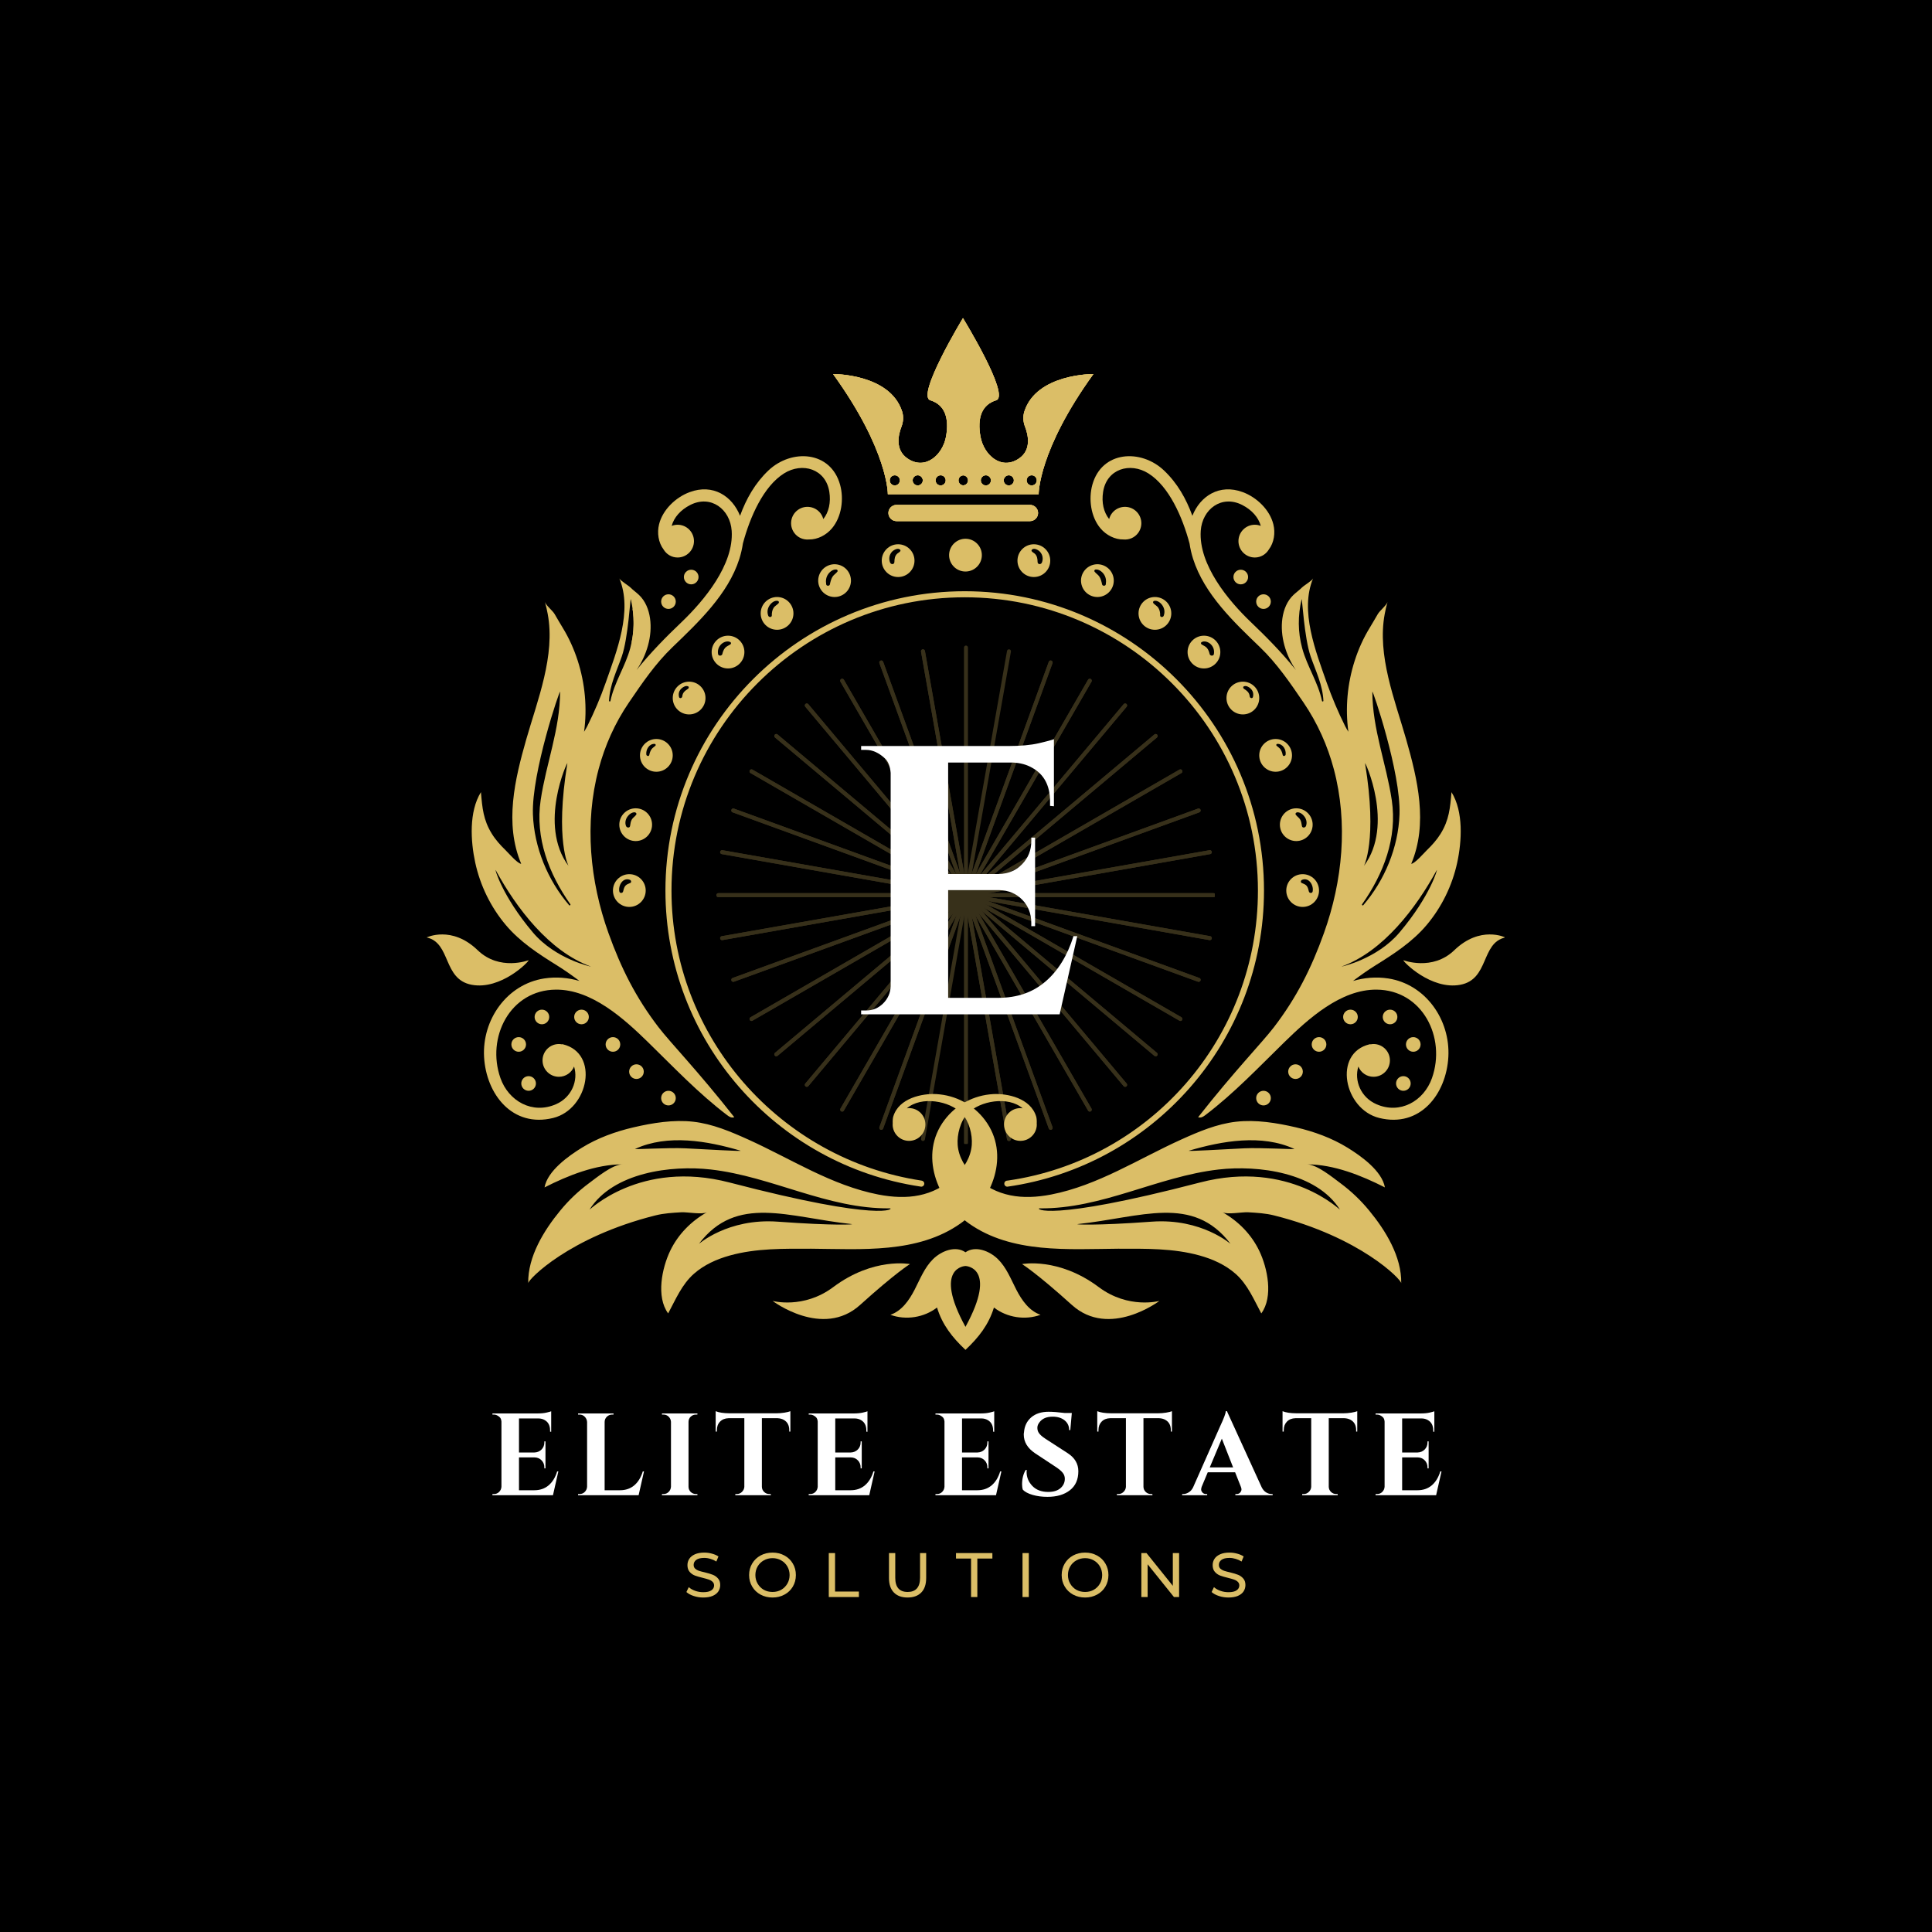 <svg xmlns="http://www.w3.org/2000/svg" xmlns:xlink="http://www.w3.org/1999/xlink" width="500" zoomAndPan="magnify" viewBox="0 0 375 375" height="500" preserveAspectRatio="xMidYMid meet" version="1.0"><defs><filter x="0%" y="0%" width="100%" height="100%" id="2698814c1e"><feColorMatrix values="0 0 0 0 1 0 0 0 0 1 0 0 0 0 1 0 0 0 1 0" color-interpolation-filters="sRGB"/></filter><g/><clipPath id="213bbeda14"><path d="M 161 61.742 L 213 61.742 L 213 96 L 161 96 Z M 161 61.742 " clip-rule="nonzero"/></clipPath><clipPath id="3a0ff42924"><path d="M 161 61.742 L 213 61.742 L 213 96 L 161 96 Z M 161 61.742 " clip-rule="nonzero"/></clipPath><clipPath id="f6e312582d"><path d="M 82.785 181 L 103 181 L 103 192 L 82.785 192 Z M 82.785 181 " clip-rule="nonzero"/></clipPath><clipPath id="ea887aa2a0"><path d="M 172.617 242.328 L 202 242.328 L 202 261.992 L 172.617 261.992 Z M 172.617 242.328 " clip-rule="nonzero"/></clipPath><clipPath id="b896b375e3"><path d="M 272.234 181.234 L 292.035 181.234 L 292.035 191.293 L 272.234 191.293 Z M 272.234 181.234 " clip-rule="nonzero"/></clipPath><clipPath id="1ac25b108f"><path d="M 161 61.742 L 213 61.742 L 213 96 L 161 96 Z M 161 61.742 " clip-rule="nonzero"/></clipPath><mask id="baa482fab5"><g filter="url(#2698814c1e)"><rect x="-37.5" width="450" fill="#000000" y="-37.5" height="450" fill-opacity="0.25"/></g></mask><clipPath id="556a083f32"><path d="M 49 0.301 L 50 0.301 L 50 97.051 L 49 97.051 Z M 49 0.301 " clip-rule="nonzero"/></clipPath><clipPath id="9763a11c17"><path d="M 1.043 40 L 97.793 40 L 97.793 58 L 1.043 58 Z M 1.043 40 " clip-rule="nonzero"/></clipPath><clipPath id="a61ff15830"><path d="M 1.043 48 L 97.793 48 L 97.793 50 L 1.043 50 Z M 1.043 48 " clip-rule="nonzero"/></clipPath><clipPath id="b1ce758f17"><path d="M 1.043 40 L 97.793 40 L 97.793 58 L 1.043 58 Z M 1.043 40 " clip-rule="nonzero"/></clipPath><clipPath id="80afa05476"><rect x="0" width="99" y="0" height="98"/></clipPath></defs><rect x="-37.5" width="450" fill="#ffffff" y="-37.5" height="450" fill-opacity="1"/><rect x="-37.5" width="450" fill="#000000" y="-37.5" height="450" fill-opacity="1"/><g clip-path="url(#213bbeda14)"><path fill="#dbbe67" d="M 200.25 94.223 C 199.711 94.223 199.266 93.789 199.266 93.238 C 199.266 92.699 199.711 92.254 200.25 92.254 C 200.801 92.254 201.234 92.699 201.234 93.238 C 201.234 93.789 200.801 94.223 200.25 94.223 Z M 195.805 94.223 C 195.262 94.223 194.82 93.789 194.82 93.238 C 194.82 92.699 195.262 92.254 195.805 92.254 C 196.352 92.254 196.789 92.699 196.789 93.238 C 196.789 93.789 196.352 94.223 195.805 94.223 Z M 191.355 94.223 C 190.812 94.223 190.371 93.789 190.371 93.238 C 190.371 92.699 190.812 92.254 191.355 92.254 C 191.895 92.254 192.34 92.699 192.34 93.238 C 192.34 93.789 191.895 94.223 191.355 94.223 Z M 186.965 94.211 C 186.449 94.176 186.043 93.77 186.043 93.238 C 186.043 92.715 186.449 92.301 186.965 92.266 C 187.48 92.301 187.891 92.715 187.891 93.238 C 187.891 93.77 187.48 94.176 186.965 94.211 Z M 182.578 94.223 C 182.035 94.223 181.594 93.789 181.594 93.238 C 181.594 92.699 182.035 92.254 182.578 92.254 C 183.117 92.254 183.562 92.699 183.562 93.238 C 183.562 93.789 183.117 94.223 182.578 94.223 Z M 178.129 94.223 C 177.578 94.223 177.145 93.789 177.145 93.238 C 177.145 92.699 177.578 92.254 178.129 92.254 C 178.668 92.254 179.113 92.699 179.113 93.238 C 179.113 93.789 178.668 94.223 178.129 94.223 Z M 173.68 94.223 C 173.129 94.223 172.695 93.789 172.695 93.238 C 172.695 92.699 173.129 92.254 173.68 92.254 C 174.223 92.254 174.664 92.699 174.664 93.238 C 174.664 93.789 174.223 94.223 173.68 94.223 Z M 198.832 79.863 C 198.523 80.828 198.59 81.871 198.957 82.816 C 199.574 84.398 200.242 87.316 197.801 88.984 C 194.324 91.375 190.949 88.277 190.312 84.758 C 189.656 81.168 190.523 78.562 193.352 77.695 C 196.168 76.824 186.91 61.742 186.91 61.742 C 186.91 61.742 177.762 76.824 180.578 77.695 C 183.406 78.562 184.273 81.168 183.621 84.758 C 182.98 88.277 179.605 91.375 176.133 88.984 C 173.691 87.316 174.355 84.398 174.973 82.816 C 175.34 81.871 175.406 80.828 175.098 79.863 C 172.734 72.504 161.695 72.598 161.695 72.598 C 172.445 87.469 172.328 95.93 172.328 95.93 L 201.602 95.93 C 201.602 95.93 201.484 87.469 212.234 72.598 C 212.234 72.598 201.195 72.504 198.832 79.863 " fill-opacity="1" fill-rule="nonzero"/></g><path fill="#dbbe67" d="M 199.914 98 L 174.016 98 C 173.148 98 172.441 98.703 172.441 99.57 C 172.441 100.441 173.148 101.148 174.016 101.148 L 199.914 101.148 C 200.785 101.148 201.488 100.441 201.488 99.57 C 201.488 98.703 200.785 98 199.914 98 " fill-opacity="1" fill-rule="nonzero"/><g clip-path="url(#3a0ff42924)"><path fill="#dbbe67" d="M 200.25 94.223 C 199.711 94.223 199.266 93.789 199.266 93.238 C 199.266 92.699 199.711 92.254 200.25 92.254 C 200.801 92.254 201.234 92.699 201.234 93.238 C 201.234 93.789 200.801 94.223 200.25 94.223 Z M 195.805 94.223 C 195.262 94.223 194.82 93.789 194.82 93.238 C 194.82 92.699 195.262 92.254 195.805 92.254 C 196.352 92.254 196.789 92.699 196.789 93.238 C 196.789 93.789 196.352 94.223 195.805 94.223 Z M 191.355 94.223 C 190.812 94.223 190.371 93.789 190.371 93.238 C 190.371 92.699 190.812 92.254 191.355 92.254 C 191.895 92.254 192.34 92.699 192.34 93.238 C 192.34 93.789 191.895 94.223 191.355 94.223 Z M 186.965 94.211 C 186.449 94.176 186.043 93.77 186.043 93.238 C 186.043 92.715 186.449 92.301 186.965 92.266 C 187.48 92.301 187.891 92.715 187.891 93.238 C 187.891 93.77 187.48 94.176 186.965 94.211 Z M 182.578 94.223 C 182.035 94.223 181.594 93.789 181.594 93.238 C 181.594 92.699 182.035 92.254 182.578 92.254 C 183.117 92.254 183.562 92.699 183.562 93.238 C 183.562 93.789 183.117 94.223 182.578 94.223 Z M 178.129 94.223 C 177.578 94.223 177.145 93.789 177.145 93.238 C 177.145 92.699 177.578 92.254 178.129 92.254 C 178.668 92.254 179.113 92.699 179.113 93.238 C 179.113 93.789 178.668 94.223 178.129 94.223 Z M 173.68 94.223 C 173.129 94.223 172.695 93.789 172.695 93.238 C 172.695 92.699 173.129 92.254 173.68 92.254 C 174.223 92.254 174.664 92.699 174.664 93.238 C 174.664 93.789 174.223 94.223 173.68 94.223 Z M 198.832 79.863 C 198.523 80.828 198.59 81.871 198.957 82.816 C 199.574 84.398 200.242 87.316 197.801 88.984 C 194.324 91.375 190.949 88.277 190.312 84.758 C 189.656 81.168 190.523 78.562 193.352 77.695 C 196.168 76.824 186.91 61.742 186.91 61.742 C 186.91 61.742 177.762 76.824 180.578 77.695 C 183.406 78.562 184.273 81.168 183.621 84.758 C 182.98 88.277 179.605 91.375 176.133 88.984 C 173.691 87.316 174.355 84.398 174.973 82.816 C 175.34 81.871 175.406 80.828 175.098 79.863 C 172.734 72.504 161.695 72.598 161.695 72.598 C 172.445 87.469 172.328 95.93 172.328 95.93 L 201.602 95.93 C 201.602 95.93 201.484 87.469 212.234 72.598 C 212.234 72.598 201.195 72.504 198.832 79.863 " fill-opacity="1" fill-rule="nonzero"/></g><path fill="#dbbe67" d="M 199.914 98 L 174.016 98 C 173.148 98 172.441 98.703 172.441 99.57 C 172.441 100.441 173.148 101.148 174.016 101.148 L 199.914 101.148 C 200.785 101.148 201.488 100.441 201.488 99.57 C 201.488 98.703 200.785 98 199.914 98 " fill-opacity="1" fill-rule="nonzero"/><path fill="#dbbe67" d="M 189.883 105.77 C 188.789 104.398 186.789 104.172 185.414 105.27 C 184.043 106.363 183.816 108.363 184.914 109.738 C 186.008 111.109 188.008 111.336 189.379 110.238 C 190.754 109.145 190.98 107.145 189.883 105.77 " fill-opacity="1" fill-rule="nonzero"/><path fill="#dbbe67" d="M 174.16 107.457 C 173.676 107.887 173.617 108.477 173.602 109.086 C 173.586 109.598 172.945 109.617 172.77 109.199 C 172.469 108.484 172.605 107.672 173.133 107.098 C 173.453 106.75 174.34 106.234 174.738 106.73 C 174.965 107.008 174.301 107.328 174.16 107.457 Z M 174.324 105.641 C 172.57 105.641 171.145 107.066 171.145 108.82 C 171.145 110.578 172.57 112 174.324 112 C 176.082 112 177.504 110.578 177.504 108.82 C 177.504 107.066 176.082 105.641 174.324 105.641 " fill-opacity="1" fill-rule="nonzero"/><path fill="#dbbe67" d="M 162.547 110.945 C 162.262 111.328 161.84 111.539 161.582 111.957 C 161.316 112.395 161.184 112.926 161.082 113.426 C 161.012 113.773 160.422 113.789 160.363 113.426 C 160.246 112.695 160.332 112.016 160.777 111.402 C 161.133 110.918 161.758 110.449 162.383 110.547 C 162.547 110.57 162.645 110.816 162.547 110.945 Z M 162.773 109.617 C 161.07 109.184 159.344 110.215 158.91 111.918 C 158.477 113.617 159.508 115.348 161.211 115.781 C 162.91 116.215 164.641 115.184 165.074 113.48 C 165.504 111.781 164.477 110.051 162.773 109.617 " fill-opacity="1" fill-rule="nonzero"/><path fill="#dbbe67" d="M 151.113 117.098 C 150.793 117.441 150.383 117.609 150.129 118.031 C 149.891 118.43 149.789 118.961 149.812 119.422 C 149.84 119.848 149.25 119.863 149.117 119.516 C 148.859 118.809 148.957 118.129 149.375 117.504 C 149.707 117.008 150.359 116.48 150.992 116.637 C 151.199 116.691 151.25 116.953 151.113 117.098 Z M 150.828 115.879 C 149.07 115.879 147.645 117.305 147.645 119.059 C 147.645 120.816 149.07 122.238 150.828 122.238 C 152.582 122.238 154.008 120.816 154.008 119.059 C 154.008 117.305 152.582 115.879 150.828 115.879 " fill-opacity="1" fill-rule="nonzero"/><path fill="#dbbe67" d="M 141.77 125.07 C 141.414 125.316 141.035 125.422 140.734 125.762 C 140.445 126.098 140.305 126.531 140.203 126.953 C 140.105 127.344 139.445 127.379 139.375 126.953 C 139.262 126.227 139.461 125.547 140.004 125.031 C 140.445 124.613 141.203 124.316 141.77 124.637 C 141.945 124.734 141.922 124.969 141.77 125.07 Z M 141.309 123.387 C 139.551 123.387 138.129 124.812 138.129 126.566 C 138.129 128.324 139.551 129.746 141.309 129.746 C 143.066 129.746 144.488 128.324 144.488 126.566 C 144.488 124.812 143.066 123.387 141.309 123.387 " fill-opacity="1" fill-rule="nonzero"/><path fill="#dbbe67" d="M 133.566 133.676 C 132.973 134.082 132.504 134.379 132.422 135.188 C 132.387 135.523 131.883 135.645 131.797 135.273 C 131.645 134.617 131.805 134.047 132.312 133.598 C 132.633 133.316 133.141 133.023 133.566 133.223 C 133.758 133.312 133.715 133.574 133.566 133.676 Z M 133.758 132.309 C 132 132.309 130.578 133.734 130.578 135.488 C 130.578 137.246 132 138.668 133.758 138.668 C 135.512 138.668 136.938 137.246 136.938 135.488 C 136.938 133.734 135.512 132.309 133.758 132.309 " fill-opacity="1" fill-rule="nonzero"/><path fill="#dbbe67" d="M 127.215 144.742 C 126.953 144.992 126.641 145.156 126.434 145.465 C 126.23 145.77 126.098 146.172 126.027 146.527 C 125.961 146.883 125.484 146.746 125.449 146.449 C 125.34 145.508 125.988 144.34 127.07 144.387 C 127.242 144.395 127.352 144.613 127.215 144.742 Z M 127.398 143.438 C 125.641 143.438 124.219 144.863 124.219 146.617 C 124.219 148.375 125.641 149.797 127.398 149.797 C 129.152 149.797 130.578 148.375 130.578 146.617 C 130.578 144.863 129.152 143.438 127.398 143.438 " fill-opacity="1" fill-rule="nonzero"/><path fill="#dbbe67" d="M 123.488 158.129 C 123.258 158.48 122.871 158.68 122.645 159.047 C 122.406 159.434 122.375 159.902 122.293 160.336 C 122.211 160.77 121.641 160.668 121.512 160.336 C 121.273 159.727 121.406 159.066 121.77 158.535 C 122.074 158.098 122.66 157.609 123.227 157.672 C 123.438 157.695 123.629 157.918 123.488 158.129 Z M 123.387 156.891 C 121.633 156.891 120.207 158.316 120.207 160.07 C 120.207 161.828 121.633 163.25 123.387 163.25 C 125.145 163.25 126.566 161.828 126.566 160.07 C 126.566 158.316 125.145 156.891 123.387 156.891 " fill-opacity="1" fill-rule="nonzero"/><path fill="#dbbe67" d="M 122.336 171.383 C 121.992 171.551 121.629 171.629 121.375 171.938 C 121.117 172.246 121.047 172.668 120.941 173.047 C 120.844 173.395 120.297 173.422 120.215 173.047 C 119.961 171.91 120.891 170.234 122.254 170.77 C 122.5 170.863 122.625 171.242 122.336 171.383 Z M 122.152 169.676 C 120.395 169.676 118.973 171.098 118.973 172.855 C 118.973 174.609 120.395 176.035 122.152 176.035 C 123.906 176.035 125.332 174.609 125.332 172.855 C 125.332 171.098 123.906 169.676 122.152 169.676 " fill-opacity="1" fill-rule="nonzero"/><path fill="#dbbe67" d="M 122.328 125.816 C 121.371 129.363 119.227 132.457 118.484 136.062 C 118.453 136.215 118.207 136.18 118.215 136.027 C 118.34 132.961 119.695 130.266 120.691 127.41 C 121.938 123.824 122.344 115.887 122.441 116.312 C 123.18 119.5 123.184 122.648 122.328 125.816 Z M 114.691 187.609 C 114.871 187.676 107.828 186.195 103.43 180.984 C 97.359 173.793 95.996 168.496 96.211 168.891 C 100.227 176.246 106.551 184.637 114.691 187.609 Z M 108.715 134.262 C 108.703 141.535 105.996 148.203 104.941 155.316 C 103.852 162.641 106.535 169.605 110.707 175.523 C 110.801 175.66 110.582 175.828 110.473 175.703 C 106.32 170.875 103.672 164.473 103.441 158.078 C 103.148 149.965 108.715 133.688 108.715 134.262 Z M 110.125 148.156 C 107.652 163.25 110.402 168.145 110.34 168.062 C 104.395 160.07 110.219 147.59 110.125 148.156 Z M 163.062 94.094 C 161.23 87.496 153.652 87.07 149.16 91.309 C 146.555 93.777 144.84 96.824 143.641 100.117 C 142.152 96.328 138.418 93.82 133.848 95.527 C 131.16 96.527 128.617 98.941 127.922 101.781 C 127.508 103.441 127.797 105.328 128.801 106.652 C 129.355 107.582 130.359 108.211 131.52 108.211 C 133.277 108.211 134.699 106.785 134.699 105.031 C 134.699 103.273 133.277 101.852 131.52 101.852 C 131.113 101.852 130.727 101.934 130.371 102.074 C 130.816 100.43 132.102 98.969 133.965 98.02 C 137.969 95.973 141.738 98.836 142.02 103.039 C 142.457 109.609 136.672 116.57 132.258 120.785 C 129.301 123.602 126.25 126.688 123.555 130.055 C 125.512 127.211 126.672 123.461 126.168 120 C 125.926 118.324 125.273 116.656 124.027 115.477 C 123.488 114.969 122.891 114.547 122.355 114.02 C 121.941 113.613 120.395 112.703 120.211 112.27 C 122.848 118.539 119.676 126.488 117.559 132.527 C 116.547 135.402 115.355 138.207 114.004 140.926 C 113.812 141.293 113.602 141.656 113.367 142.035 C 114.004 137.418 113.555 132.652 112.129 128.219 C 111.406 125.984 110.434 123.824 109.207 121.824 C 108.664 120.941 108.164 120.059 107.641 119.172 C 107.242 118.496 105.961 117.496 105.77 116.84 C 105.996 117.609 106.164 118.391 106.312 119.176 C 107.816 127.227 104.34 135.855 102.156 143.477 C 99.93 151.262 97.871 159.859 101.164 167.66 C 100.48 167.66 98.641 165.512 98.129 165.02 C 97.133 164.055 96.195 163.016 95.465 161.832 C 93.812 159.16 93.613 156.848 93.348 153.754 C 91 157.543 91.34 163.258 92.242 167.434 C 93.203 171.871 95.25 176.07 98.176 179.543 C 100.941 182.828 104.523 185.148 108.137 187.398 C 109.656 188.34 111.07 189.355 112.473 190.402 C 110.305 189.777 108.02 189.555 105.629 189.918 C 98.34 191.051 93.57 197.953 93.957 205.137 C 94.359 212.391 99.469 218.949 107.371 216.996 C 114.25 215.301 116.402 204.414 109.25 202.695 C 109.172 202.676 109.094 202.68 109.016 202.699 C 108.84 202.668 108.664 202.645 108.48 202.645 C 106.727 202.645 105.305 204.066 105.305 205.824 C 105.305 207.578 106.727 209.004 108.48 209.004 C 109.816 209.004 110.957 208.18 111.426 207.012 C 112.281 209.738 110.957 212.996 107.938 214.32 C 103.332 216.348 98.715 213.734 97.137 209.258 C 94.359 201.379 98.973 192.156 107.891 192.086 C 114.855 192.031 121.121 197.73 125.816 202.316 C 130.824 207.203 135.555 212.207 141.129 216.441 C 141.586 216.793 141.984 217.02 142.527 216.852 C 135.5 207.902 130.137 202.402 127.824 199.387 C 123.422 193.641 120.555 187.941 118.113 181.133 C 114.484 171.008 113.406 159.758 116.191 149.289 C 117.398 144.746 119.332 140.379 122.082 136.344 C 124.672 132.543 127.215 128.797 130.527 125.617 C 135.559 120.77 141.312 115.371 143.504 108.484 C 143.816 107.492 144.047 106.5 144.199 105.48 C 145.59 100.281 148.203 94.387 152.184 91.887 C 155.75 89.648 160.281 91.02 160.973 95.465 C 161.297 97.527 160.867 99.426 159.801 100.75 C 159.703 100.383 159.543 100.02 159.305 99.691 C 158.273 98.27 156.285 97.953 154.863 98.98 C 153.441 100.012 153.125 102 154.156 103.422 C 154.836 104.363 155.934 104.809 157.012 104.711 C 158.676 104.746 160.371 103.871 161.473 102.562 C 163.363 100.332 163.828 96.855 163.062 94.094 " fill-opacity="1" fill-rule="nonzero"/><path fill="#dbbe67" d="M 252.641 116.312 C 252.738 115.887 253.148 123.824 254.395 127.41 C 255.387 130.266 256.742 132.961 256.871 136.027 C 256.879 136.18 256.633 136.215 256.602 136.062 C 255.855 132.457 253.711 129.363 252.754 125.816 C 251.898 122.648 251.902 119.5 252.641 116.312 Z M 278.875 168.891 C 279.09 168.496 277.727 173.793 271.652 180.984 C 267.258 186.195 260.211 187.676 260.395 187.609 C 268.535 184.637 274.855 176.246 278.875 168.891 Z M 271.645 158.078 C 271.414 164.473 268.766 170.875 264.609 175.703 C 264.504 175.828 264.281 175.66 264.379 175.523 C 268.551 169.605 271.234 162.641 270.145 155.316 C 269.086 148.203 266.383 141.535 266.371 134.262 C 266.371 133.688 271.934 149.965 271.645 158.078 Z M 264.746 168.062 C 264.684 168.145 267.43 163.25 264.957 148.156 C 264.867 147.59 270.688 160.07 264.746 168.062 Z M 213.609 102.562 C 214.715 103.871 216.41 104.746 218.07 104.711 C 219.148 104.809 220.25 104.363 220.93 103.422 C 221.961 102 221.641 100.012 220.219 98.98 C 218.797 97.953 216.809 98.27 215.781 99.691 C 215.539 100.02 215.383 100.383 215.285 100.75 C 214.215 99.426 213.785 97.527 214.113 95.465 C 214.805 91.02 219.332 89.648 222.902 91.887 C 226.883 94.387 229.492 100.281 230.887 105.48 C 231.039 106.5 231.266 107.492 231.57 108.449 C 233.77 115.371 239.527 120.77 244.559 125.617 C 247.867 128.797 250.414 132.543 253.004 136.344 C 255.75 140.379 257.684 144.746 258.895 149.289 C 261.68 159.758 260.602 171.008 256.969 181.133 C 254.531 187.941 251.664 193.641 247.262 199.387 C 244.949 202.402 239.582 207.902 232.555 216.852 C 233.098 217.02 233.496 216.793 233.957 216.441 C 239.531 212.207 244.262 207.203 249.266 202.316 C 253.965 197.73 260.23 192.031 267.195 192.086 C 276.109 192.156 280.727 201.379 277.945 209.258 C 276.367 213.734 271.75 216.348 267.148 214.32 C 264.129 212.996 262.805 209.738 263.656 207.012 C 264.129 208.18 265.266 209.004 266.602 209.004 C 268.359 209.004 269.781 207.578 269.781 205.824 C 269.781 204.066 268.359 202.645 266.602 202.645 C 266.422 202.645 266.246 202.668 266.07 202.699 C 265.992 202.68 265.91 202.676 265.836 202.695 C 258.68 204.414 260.836 215.301 267.711 216.996 C 275.617 218.949 280.727 212.391 281.125 205.137 C 281.516 197.953 276.746 191.051 269.457 189.918 C 267.066 189.555 264.781 189.777 262.613 190.402 C 264.016 189.355 265.43 188.34 266.945 187.398 C 270.562 185.148 274.145 182.828 276.91 179.543 C 279.836 176.07 281.883 171.871 282.844 167.434 C 283.742 163.258 284.086 157.543 281.734 153.754 C 281.469 156.848 281.27 159.16 279.621 161.832 C 278.887 163.016 277.949 164.055 276.953 165.02 C 276.441 165.512 274.602 167.66 273.918 167.66 C 277.215 159.859 275.152 151.262 272.926 143.477 C 270.746 135.855 267.266 127.227 268.773 119.176 C 268.918 118.391 269.09 117.609 269.316 116.84 C 269.121 117.496 267.844 118.496 267.441 119.172 C 266.918 120.059 266.418 120.941 265.879 121.824 C 264.648 123.824 263.676 125.984 262.957 128.219 C 261.527 132.652 261.082 137.418 261.719 142.035 C 261.48 141.656 261.27 141.293 261.082 140.926 C 259.727 138.207 258.539 135.402 257.523 132.527 C 255.41 126.488 252.238 118.539 254.871 112.27 C 254.691 112.703 253.141 113.613 252.73 114.02 C 252.191 114.547 251.598 114.969 251.059 115.477 C 249.812 116.656 249.156 118.324 248.914 120 C 248.414 123.461 249.574 127.211 251.531 130.055 C 248.832 126.688 245.781 123.602 242.828 120.785 C 238.41 116.57 232.629 109.609 233.062 103.039 C 233.348 98.836 237.113 95.973 241.121 98.02 C 242.98 98.969 244.27 100.43 244.715 102.074 C 244.355 101.934 243.973 101.852 243.562 101.852 C 241.809 101.852 240.383 103.273 240.383 105.031 C 240.383 106.785 241.809 108.211 243.562 108.211 C 244.727 108.211 245.73 107.582 246.285 106.652 C 247.289 105.328 247.574 103.441 247.16 101.781 C 246.465 98.941 243.922 96.527 241.238 95.527 C 236.664 93.82 232.93 96.328 231.441 100.117 C 230.242 96.824 228.531 93.777 225.922 91.309 C 221.434 87.07 213.852 87.496 212.023 94.094 C 211.258 96.855 211.719 100.332 213.609 102.562 " fill-opacity="1" fill-rule="nonzero"/><path fill="#dbbe67" d="M 123.297 118.539 C 123.262 118.25 122.996 118.125 122.781 118.172 C 123.094 120.387 123.039 122.586 122.57 124.793 C 122.656 124.758 122.734 124.703 122.797 124.605 C 123.852 122.984 123.535 120.352 123.297 118.539 " fill-opacity="1" fill-rule="nonzero"/><path fill="#dbbe67" d="M 128.328 116.77 C 128.328 115.984 128.961 115.352 129.746 115.352 C 130.531 115.352 131.168 115.984 131.168 116.77 C 131.168 117.555 130.531 118.191 129.746 118.191 C 128.961 118.191 128.328 117.555 128.328 116.77 " fill-opacity="1" fill-rule="nonzero"/><path fill="#dbbe67" d="M 103.766 197.391 C 103.766 196.609 104.398 195.973 105.184 195.973 C 105.969 195.973 106.605 196.609 106.605 197.391 C 106.605 198.176 105.969 198.812 105.184 198.812 C 104.398 198.812 103.766 198.176 103.766 197.391 " fill-opacity="1" fill-rule="nonzero"/><path fill="#dbbe67" d="M 99.258 202.723 C 99.258 201.938 99.895 201.305 100.68 201.305 C 101.465 201.305 102.102 201.938 102.102 202.723 C 102.102 203.508 101.465 204.145 100.68 204.145 C 99.895 204.145 99.258 203.508 99.258 202.723 " fill-opacity="1" fill-rule="nonzero"/><path fill="#dbbe67" d="M 101.18 210.301 C 101.18 209.516 101.816 208.879 102.602 208.879 C 103.387 208.879 104.023 209.516 104.023 210.301 C 104.023 211.086 103.387 211.723 102.602 211.723 C 101.816 211.723 101.18 211.086 101.18 210.301 " fill-opacity="1" fill-rule="nonzero"/><path fill="#dbbe67" d="M 111.449 197.391 C 111.449 196.609 112.086 195.973 112.871 195.973 C 113.656 195.973 114.293 196.609 114.293 197.391 C 114.293 198.176 113.656 198.812 112.871 198.812 C 112.086 198.812 111.449 198.176 111.449 197.391 " fill-opacity="1" fill-rule="nonzero"/><path fill="#dbbe67" d="M 117.551 202.723 C 117.551 201.938 118.188 201.305 118.973 201.305 C 119.758 201.305 120.391 201.938 120.391 202.723 C 120.391 203.508 119.758 204.145 118.973 204.145 C 118.188 204.145 117.551 203.508 117.551 202.723 " fill-opacity="1" fill-rule="nonzero"/><path fill="#dbbe67" d="M 122.117 208.004 C 122.117 207.219 122.754 206.582 123.535 206.582 C 124.32 206.582 124.957 207.219 124.957 208.004 C 124.957 208.789 124.32 209.426 123.535 209.426 C 122.754 209.426 122.117 208.789 122.117 208.004 " fill-opacity="1" fill-rule="nonzero"/><path fill="#dbbe67" d="M 128.328 213.141 C 128.328 212.359 128.961 211.723 129.746 211.723 C 130.531 211.723 131.168 212.359 131.168 213.141 C 131.168 213.926 130.531 214.562 129.746 214.562 C 128.961 214.562 128.328 213.926 128.328 213.141 " fill-opacity="1" fill-rule="nonzero"/><path fill="#dbbe67" d="M 132.742 112 C 132.742 111.215 133.379 110.582 134.164 110.582 C 134.949 110.582 135.586 111.215 135.586 112 C 135.586 112.785 134.949 113.422 134.164 113.422 C 133.379 113.422 132.742 112.785 132.742 112 " fill-opacity="1" fill-rule="nonzero"/><g clip-path="url(#f6e312582d)"><path fill="#dbbe67" d="M 102.602 186.375 C 102.691 186.641 97.211 192.203 91.559 191.145 C 85.906 190.086 87.586 183.02 82.816 181.957 C 82.816 181.957 87.676 179.574 92.711 184.43 C 96.98 188.551 102.602 186.375 102.602 186.375 " fill-opacity="1" fill-rule="nonzero"/></g><g clip-path="url(#ea887aa2a0)"><path fill="#dbbe67" d="M 187.398 257.543 C 181.027 245.898 187.398 245.73 187.398 245.73 C 187.398 245.73 193.77 245.898 187.398 257.543 Z M 197.266 250.324 C 196.207 248.262 195.348 246.027 193.699 244.402 C 192.051 242.773 189.281 241.727 187.398 243.07 C 185.512 241.727 182.746 242.773 181.098 244.402 C 179.449 246.027 178.59 248.262 177.527 250.324 C 176.469 252.387 175.02 254.457 172.828 255.199 C 175.82 256.297 179.355 255.742 181.875 253.789 C 182.898 257.145 184.844 259.605 187.398 262.008 C 189.953 259.605 191.895 257.145 192.922 253.789 C 195.441 255.742 198.977 256.297 201.965 255.199 C 199.777 254.457 198.328 252.387 197.266 250.324 " fill-opacity="1" fill-rule="nonzero"/></g><path fill="#dbbe67" d="M 141.598 229.523 C 124.129 224.969 114.184 235.16 114.445 234.754 C 119.023 227.562 130.266 226.121 137.973 227 C 149.875 228.359 160.586 234.684 172.73 234.539 C 173.523 234.527 171.586 237.34 141.598 229.523 Z M 150.961 237.125 C 141.199 236.414 135.555 241.566 135.672 241.41 C 142.988 231.797 152.992 236.281 165.312 237.594 C 165.996 237.664 162.176 237.945 150.961 237.125 Z M 123.277 223.008 C 129.586 220.09 137.309 221.453 143.719 223.344 C 144.352 223.531 136.527 223.051 133 222.887 C 129.754 222.73 122.988 223.145 123.277 223.008 Z M 191.176 217.395 C 188.926 214.406 185.48 212.574 181.742 212.363 C 179.062 212.215 174.453 213.094 173.375 216.746 C 173.289 217.035 173.25 217.586 173.277 218.125 C 173.273 218.172 173.262 218.215 173.262 218.262 C 173.262 220.016 174.688 221.441 176.441 221.441 C 178.199 221.441 179.621 220.016 179.621 218.262 C 179.621 216.504 178.199 215.082 176.441 215.082 C 176.297 215.082 176.156 215.105 176.016 215.125 C 178.793 212.711 184.316 213.637 186.707 216.145 C 188.105 217.613 188.77 220.234 188.621 222.223 C 188.441 224.625 187.109 226.738 185.383 228.348 C 181.094 232.352 176.066 232.93 170.484 231.859 C 161.402 230.09 153.559 224.945 145.246 221.188 C 141.852 219.656 138.309 218.148 134.574 217.727 C 130.734 217.289 126.695 217.949 122.949 218.82 C 119.449 219.637 116.008 220.879 112.941 222.77 C 110.371 224.355 106.254 227.262 105.695 230.477 C 110.223 228.168 115.625 226.004 120.797 226.004 C 118.879 226.023 115.797 228.57 114.316 229.664 C 112.254 231.195 110.383 232.977 108.754 234.961 C 105.574 238.824 102.434 243.902 102.527 249.074 C 102.516 248.344 110.461 240.121 127.195 235.914 C 128.844 235.496 130.559 235.402 132.258 235.301 C 133.398 235.234 136.281 235.801 137.215 235.297 C 134.152 237.027 131.617 239.582 130.074 242.801 C 128.492 246.109 127.312 251.703 129.688 254.93 C 131.141 252.23 132.344 249.305 134.684 247.242 C 136.66 245.5 139.113 244.402 141.633 243.699 C 146.777 242.262 152.18 242.375 157.469 242.375 C 167.125 242.445 178.16 243.352 186.477 237.441 C 192.672 233.023 196.18 224.039 191.176 217.395 " fill-opacity="1" fill-rule="nonzero"/><path fill="#dbbe67" d="M 176.621 245.359 C 176.621 245.359 169.555 243.965 161.727 249.828 C 155.953 254.148 149.957 252.508 149.957 252.508 C 149.957 252.508 159.664 259.863 166.938 253.293 C 173.883 247.02 176.621 245.359 176.621 245.359 " fill-opacity="1" fill-rule="nonzero"/><path fill="#dbbe67" d="M 200.258 106.73 C 200.656 106.234 201.543 106.75 201.859 107.098 C 202.387 107.672 202.527 108.484 202.227 109.199 C 202.051 109.617 201.41 109.598 201.395 109.086 C 201.379 108.477 201.32 107.887 200.836 107.457 C 200.691 107.328 200.031 107.008 200.258 106.73 Z M 197.488 108.82 C 197.488 110.578 198.914 112 200.668 112 C 202.426 112 203.852 110.578 203.852 108.82 C 203.852 107.066 202.426 105.641 200.668 105.641 C 198.914 105.641 197.488 107.066 197.488 108.82 " fill-opacity="1" fill-rule="nonzero"/><path fill="#dbbe67" d="M 212.609 110.547 C 213.238 110.449 213.863 110.918 214.219 111.402 C 214.664 112.016 214.75 112.695 214.633 113.426 C 214.574 113.789 213.984 113.773 213.914 113.426 C 213.812 112.926 213.68 112.395 213.414 111.957 C 213.156 111.539 212.73 111.328 212.449 110.945 C 212.352 110.816 212.449 110.57 212.609 110.547 Z M 209.922 113.48 C 210.355 115.184 212.082 116.215 213.785 115.781 C 215.488 115.348 216.516 113.617 216.086 111.918 C 215.652 110.215 213.922 109.184 212.223 109.617 C 210.52 110.051 209.488 111.781 209.922 113.48 " fill-opacity="1" fill-rule="nonzero"/><path fill="#dbbe67" d="M 224.004 116.637 C 224.637 116.48 225.289 117.008 225.621 117.504 C 226.035 118.129 226.137 118.809 225.875 119.516 C 225.746 119.863 225.156 119.848 225.18 119.422 C 225.207 118.961 225.105 118.43 224.863 118.031 C 224.613 117.609 224.199 117.441 223.883 117.098 C 223.746 116.953 223.797 116.691 224.004 116.637 Z M 220.988 119.059 C 220.988 120.816 222.414 122.238 224.168 122.238 C 225.926 122.238 227.348 120.816 227.348 119.059 C 227.348 117.305 225.926 115.879 224.168 115.879 C 222.414 115.879 220.988 117.305 220.988 119.059 " fill-opacity="1" fill-rule="nonzero"/><path fill="#dbbe67" d="M 233.223 124.637 C 233.789 124.316 234.551 124.613 234.992 125.031 C 235.535 125.547 235.734 126.227 235.617 126.953 C 235.551 127.379 234.887 127.344 234.793 126.953 C 234.691 126.531 234.551 126.098 234.258 125.762 C 233.961 125.422 233.582 125.316 233.223 125.07 C 233.074 124.969 233.051 124.734 233.223 124.637 Z M 230.508 126.566 C 230.508 128.324 231.93 129.746 233.688 129.746 C 235.441 129.746 236.867 128.324 236.867 126.566 C 236.867 124.812 235.441 123.387 233.688 123.387 C 231.93 123.387 230.508 124.812 230.508 126.566 " fill-opacity="1" fill-rule="nonzero"/><path fill="#dbbe67" d="M 241.43 133.223 C 241.855 133.023 242.363 133.316 242.684 133.598 C 243.191 134.047 243.352 134.617 243.199 135.273 C 243.109 135.645 242.609 135.523 242.574 135.188 C 242.492 134.379 242.023 134.082 241.43 133.676 C 241.281 133.574 241.234 133.312 241.43 133.223 Z M 238.059 135.488 C 238.059 137.246 239.48 138.668 241.238 138.668 C 242.996 138.668 244.418 137.246 244.418 135.488 C 244.418 133.734 242.996 132.309 241.238 132.309 C 239.48 132.309 238.059 133.734 238.059 135.488 " fill-opacity="1" fill-rule="nonzero"/><path fill="#dbbe67" d="M 247.926 144.387 C 249.008 144.34 249.656 145.508 249.547 146.449 C 249.508 146.746 249.035 146.883 248.969 146.527 C 248.898 146.172 248.766 145.77 248.559 145.465 C 248.355 145.156 248.043 144.992 247.781 144.742 C 247.645 144.613 247.754 144.395 247.926 144.387 Z M 244.418 146.617 C 244.418 148.375 245.84 149.797 247.598 149.797 C 249.355 149.797 250.777 148.375 250.777 146.617 C 250.777 144.863 249.355 143.438 247.598 143.438 C 245.84 143.438 244.418 144.863 244.418 146.617 " fill-opacity="1" fill-rule="nonzero"/><path fill="#dbbe67" d="M 251.77 157.672 C 252.336 157.609 252.922 158.098 253.223 158.535 C 253.59 159.066 253.723 159.727 253.484 160.336 C 253.355 160.668 252.785 160.77 252.703 160.336 C 252.621 159.902 252.586 159.434 252.348 159.047 C 252.125 158.68 251.738 158.48 251.508 158.129 C 251.367 157.918 251.559 157.695 251.77 157.672 Z M 248.426 160.07 C 248.426 161.828 249.852 163.25 251.609 163.25 C 253.363 163.25 254.785 161.828 254.785 160.07 C 254.785 158.316 253.363 156.891 251.609 156.891 C 249.852 156.891 248.426 158.316 248.426 160.07 " fill-opacity="1" fill-rule="nonzero"/><path fill="#dbbe67" d="M 252.738 170.77 C 254.105 170.234 255.035 171.91 254.781 173.047 C 254.699 173.422 254.148 173.395 254.055 173.047 C 253.949 172.668 253.879 172.246 253.621 171.938 C 253.363 171.629 253.004 171.551 252.66 171.383 C 252.371 171.242 252.496 170.863 252.738 170.77 Z M 249.664 172.855 C 249.664 174.609 251.086 176.035 252.844 176.035 C 254.602 176.035 256.023 174.609 256.023 172.855 C 256.023 171.098 254.602 169.676 252.844 169.676 C 251.086 169.676 249.664 171.098 249.664 172.855 " fill-opacity="1" fill-rule="nonzero"/><path fill="#dbbe67" d="M 246.668 116.77 C 246.668 115.984 246.031 115.352 245.246 115.352 C 244.461 115.352 243.824 115.984 243.824 116.77 C 243.824 117.555 244.461 118.191 245.246 118.191 C 246.031 118.191 246.668 117.555 246.668 116.77 " fill-opacity="1" fill-rule="nonzero"/><path fill="#dbbe67" d="M 271.23 197.391 C 271.23 196.609 270.594 195.973 269.809 195.973 C 269.023 195.973 268.391 196.609 268.391 197.391 C 268.391 198.176 269.023 198.812 269.809 198.812 C 270.594 198.812 271.23 198.176 271.23 197.391 " fill-opacity="1" fill-rule="nonzero"/><path fill="#dbbe67" d="M 275.734 202.723 C 275.734 201.938 275.102 201.305 274.316 201.305 C 273.531 201.305 272.895 201.938 272.895 202.723 C 272.895 203.508 273.531 204.145 274.316 204.145 C 275.102 204.145 275.734 203.508 275.734 202.723 " fill-opacity="1" fill-rule="nonzero"/><path fill="#dbbe67" d="M 273.812 210.301 C 273.812 209.516 273.176 208.879 272.391 208.879 C 271.605 208.879 270.973 209.516 270.973 210.301 C 270.973 211.086 271.605 211.723 272.391 211.723 C 273.176 211.723 273.812 211.086 273.812 210.301 " fill-opacity="1" fill-rule="nonzero"/><path fill="#dbbe67" d="M 263.547 197.391 C 263.547 196.609 262.91 195.973 262.125 195.973 C 261.34 195.973 260.703 196.609 260.703 197.391 C 260.703 198.176 261.34 198.812 262.125 198.812 C 262.91 198.812 263.547 198.176 263.547 197.391 " fill-opacity="1" fill-rule="nonzero"/><path fill="#dbbe67" d="M 257.445 202.723 C 257.445 201.938 256.809 201.305 256.023 201.305 C 255.238 201.305 254.602 201.938 254.602 202.723 C 254.602 203.508 255.238 204.145 256.023 204.145 C 256.809 204.145 257.445 203.508 257.445 202.723 " fill-opacity="1" fill-rule="nonzero"/><path fill="#dbbe67" d="M 252.879 208.004 C 252.879 207.219 252.242 206.582 251.457 206.582 C 250.676 206.582 250.039 207.219 250.039 208.004 C 250.039 208.789 250.676 209.426 251.457 209.426 C 252.242 209.426 252.879 208.789 252.879 208.004 " fill-opacity="1" fill-rule="nonzero"/><path fill="#dbbe67" d="M 246.668 213.141 C 246.668 212.359 246.031 211.723 245.246 211.723 C 244.461 211.723 243.824 212.359 243.824 213.141 C 243.824 213.926 244.461 214.562 245.246 214.562 C 246.031 214.562 246.668 213.926 246.668 213.141 " fill-opacity="1" fill-rule="nonzero"/><path fill="#dbbe67" d="M 242.254 112 C 242.254 111.215 241.617 110.582 240.832 110.582 C 240.047 110.582 239.41 111.215 239.41 112 C 239.41 112.785 240.047 113.422 240.832 113.422 C 241.617 113.422 242.254 112.785 242.254 112 " fill-opacity="1" fill-rule="nonzero"/><g clip-path="url(#b896b375e3)"><path fill="#dbbe67" d="M 272.395 186.375 C 272.305 186.641 277.785 192.203 283.438 191.145 C 289.09 190.086 287.41 183.02 292.18 181.957 C 292.18 181.957 287.32 179.574 282.285 184.43 C 278.016 188.551 272.395 186.375 272.395 186.375 " fill-opacity="1" fill-rule="nonzero"/></g><path fill="#dbbe67" d="M 201.773 234.539 C 213.918 234.684 224.629 228.359 236.535 227 C 244.238 226.121 255.484 227.562 260.062 234.754 C 260.32 235.16 250.375 224.969 232.91 229.523 C 202.918 237.34 200.984 234.527 201.773 234.539 Z M 209.191 237.594 C 221.516 236.281 231.516 231.797 238.832 241.41 C 238.953 241.566 233.305 236.414 223.543 237.125 C 212.328 237.945 208.512 237.664 209.191 237.594 Z M 241.508 222.887 C 237.98 223.051 230.152 223.531 230.789 223.344 C 237.199 221.453 244.918 220.09 251.227 223.008 C 251.516 223.145 244.75 222.73 241.508 222.887 Z M 188.027 237.441 C 196.344 243.352 207.379 242.445 217.035 242.375 C 222.324 242.375 227.73 242.262 232.875 243.699 C 235.391 244.402 237.844 245.5 239.82 247.242 C 242.164 249.305 243.363 252.23 244.816 254.93 C 247.191 251.703 246.016 246.109 244.43 242.801 C 242.887 239.582 240.355 237.027 237.293 235.297 C 238.227 235.801 241.105 235.234 242.25 235.301 C 243.945 235.402 245.66 235.496 247.309 235.914 C 264.043 240.121 271.992 248.344 271.977 249.074 C 272.07 243.902 268.934 238.824 265.75 234.961 C 264.121 232.977 262.25 231.195 260.188 229.664 C 258.707 228.57 255.629 226.023 253.711 226.004 C 258.883 226.004 264.281 228.168 268.809 230.477 C 268.25 227.262 264.137 224.355 261.566 222.77 C 258.496 220.879 255.055 219.637 251.555 218.82 C 247.809 217.949 243.77 217.289 239.93 217.727 C 236.195 218.148 232.652 219.656 229.262 221.188 C 220.945 224.945 213.102 230.09 204.02 231.859 C 198.441 232.93 193.41 232.352 189.125 228.348 C 187.395 226.738 186.066 224.625 185.883 222.223 C 185.734 220.234 186.402 217.613 187.801 216.145 C 190.188 213.637 195.711 212.711 198.492 215.125 C 198.348 215.105 198.207 215.082 198.062 215.082 C 196.305 215.082 194.883 216.504 194.883 218.262 C 194.883 220.016 196.305 221.441 198.062 221.441 C 199.82 221.441 201.242 220.016 201.242 218.262 C 201.242 218.215 201.23 218.172 201.227 218.125 C 201.258 217.586 201.215 217.035 201.129 216.746 C 200.051 213.094 195.441 212.215 192.762 212.363 C 189.027 212.574 185.582 214.406 183.328 217.395 C 178.324 224.039 181.832 233.023 188.027 237.441 " fill-opacity="1" fill-rule="nonzero"/><path fill="#dbbe67" d="M 198.375 245.359 C 198.375 245.359 205.441 243.965 213.27 249.828 C 219.043 254.148 225.039 252.508 225.039 252.508 C 225.039 252.508 215.332 259.863 208.055 253.293 C 201.109 247.02 198.375 245.359 198.375 245.359 " fill-opacity="1" fill-rule="nonzero"/><path fill="#dbbe67" d="M 187.258 114.758 C 155.223 114.758 129.16 140.82 129.16 172.855 C 129.16 201.957 150.664 226.121 178.625 230.305 C 178.684 230.316 178.742 230.336 178.805 230.336 C 179.137 230.336 179.402 230.07 179.402 229.738 C 179.402 229.426 179.16 229.18 178.852 229.152 C 151.508 225.023 130.336 201.344 130.336 172.855 C 130.336 141.469 155.871 115.934 187.258 115.934 C 218.629 115.934 244.164 141.469 244.164 172.855 C 244.164 201.5 223.141 225.227 195.574 229.152 C 195.199 229.145 194.934 229.41 194.934 229.738 C 194.934 230.07 195.199 230.336 195.527 230.336 C 223.699 226.344 245.34 202.109 245.34 172.855 C 245.34 140.82 219.289 114.758 187.258 114.758 " fill-opacity="1" fill-rule="nonzero"/><g clip-path="url(#1ac25b108f)"><path fill="#dbbe67" d="M 200.25 94.223 C 199.711 94.223 199.266 93.789 199.266 93.238 C 199.266 92.699 199.711 92.254 200.25 92.254 C 200.801 92.254 201.234 92.699 201.234 93.238 C 201.234 93.789 200.801 94.223 200.25 94.223 Z M 195.805 94.223 C 195.262 94.223 194.82 93.789 194.82 93.238 C 194.82 92.699 195.262 92.254 195.805 92.254 C 196.352 92.254 196.789 92.699 196.789 93.238 C 196.789 93.789 196.352 94.223 195.805 94.223 Z M 191.355 94.223 C 190.812 94.223 190.371 93.789 190.371 93.238 C 190.371 92.699 190.812 92.254 191.355 92.254 C 191.895 92.254 192.34 92.699 192.34 93.238 C 192.34 93.789 191.895 94.223 191.355 94.223 Z M 186.965 94.211 C 186.449 94.176 186.043 93.77 186.043 93.238 C 186.043 92.715 186.449 92.301 186.965 92.266 C 187.48 92.301 187.891 92.715 187.891 93.238 C 187.891 93.77 187.48 94.176 186.965 94.211 Z M 182.578 94.223 C 182.035 94.223 181.594 93.789 181.594 93.238 C 181.594 92.699 182.035 92.254 182.578 92.254 C 183.117 92.254 183.562 92.699 183.562 93.238 C 183.562 93.789 183.117 94.223 182.578 94.223 Z M 178.129 94.223 C 177.578 94.223 177.145 93.789 177.145 93.238 C 177.145 92.699 177.578 92.254 178.129 92.254 C 178.668 92.254 179.113 92.699 179.113 93.238 C 179.113 93.789 178.668 94.223 178.129 94.223 Z M 173.68 94.223 C 173.129 94.223 172.695 93.789 172.695 93.238 C 172.695 92.699 173.129 92.254 173.68 92.254 C 174.223 92.254 174.664 92.699 174.664 93.238 C 174.664 93.789 174.223 94.223 173.68 94.223 Z M 198.832 79.863 C 198.523 80.828 198.59 81.871 198.957 82.816 C 199.574 84.398 200.242 87.316 197.801 88.984 C 194.324 91.375 190.949 88.277 190.312 84.758 C 189.656 81.168 190.523 78.562 193.352 77.695 C 196.168 76.824 186.91 61.742 186.91 61.742 C 186.91 61.742 177.762 76.824 180.578 77.695 C 183.406 78.562 184.273 81.168 183.621 84.758 C 182.98 88.277 179.605 91.375 176.133 88.984 C 173.691 87.316 174.355 84.398 174.973 82.816 C 175.34 81.871 175.406 80.828 175.098 79.863 C 172.734 72.504 161.695 72.598 161.695 72.598 C 172.445 87.469 172.328 95.93 172.328 95.93 L 201.602 95.93 C 201.602 95.93 201.484 87.469 212.234 72.598 C 212.234 72.598 201.195 72.504 198.832 79.863 " fill-opacity="1" fill-rule="nonzero"/></g><path fill="#dbbe67" d="M 199.914 98 L 174.016 98 C 173.148 98 172.441 98.703 172.441 99.57 C 172.441 100.441 173.148 101.148 174.016 101.148 L 199.914 101.148 C 200.785 101.148 201.488 100.441 201.488 99.57 C 201.488 98.703 200.785 98 199.914 98 " fill-opacity="1" fill-rule="nonzero"/><g mask="url(#baa482fab5)"><g transform="matrix(1, 0, 0, 1, 138, 125)"><g clip-path="url(#80afa05476)"><g clip-path="url(#556a083f32)"><path fill="#dbbe67" d="M 49.492 97.199 C 49.281 97.199 49.109 97.027 49.109 96.812 L 49.109 0.684 C 49.109 0.473 49.281 0.301 49.492 0.301 C 49.707 0.301 49.879 0.473 49.879 0.684 L 49.879 96.812 C 49.879 97.027 49.707 97.199 49.492 97.199 Z M 49.492 97.199 " fill-opacity="1" fill-rule="nonzero"/></g><path fill="#dbbe67" d="M 57.84 96.469 C 57.656 96.469 57.496 96.336 57.461 96.152 L 40.77 1.48 C 40.73 1.27 40.871 1.07 41.082 1.035 C 41.289 1 41.488 1.137 41.527 1.348 L 58.219 96.016 C 58.258 96.227 58.117 96.426 57.906 96.461 C 57.883 96.465 57.863 96.469 57.84 96.469 Z M 57.84 96.469 " fill-opacity="1" fill-rule="nonzero"/><path fill="#dbbe67" d="M 57.84 96.469 C 57.656 96.469 57.496 96.336 57.461 96.152 L 40.77 1.48 C 40.73 1.27 40.871 1.07 41.082 1.035 C 41.289 1 41.488 1.137 41.527 1.348 L 58.219 96.016 C 58.258 96.227 58.117 96.426 57.906 96.461 C 57.883 96.465 57.863 96.469 57.84 96.469 Z M 57.84 96.469 " fill-opacity="1" fill-rule="nonzero"/><path fill="#dbbe67" d="M 65.934 94.301 C 65.777 94.301 65.629 94.203 65.57 94.047 L 32.691 3.715 C 32.621 3.516 32.723 3.293 32.922 3.223 C 33.121 3.148 33.344 3.25 33.418 3.449 L 66.293 93.785 C 66.367 93.984 66.266 94.203 66.066 94.277 C 66.023 94.293 65.977 94.301 65.934 94.301 Z M 65.934 94.301 " fill-opacity="1" fill-rule="nonzero"/><path fill="#dbbe67" d="M 65.934 94.301 C 65.777 94.301 65.629 94.203 65.57 94.047 L 32.691 3.715 C 32.621 3.516 32.723 3.293 32.922 3.223 C 33.121 3.148 33.344 3.25 33.418 3.449 L 66.293 93.785 C 66.367 93.984 66.266 94.203 66.066 94.277 C 66.023 94.293 65.977 94.301 65.934 94.301 Z M 65.934 94.301 " fill-opacity="1" fill-rule="nonzero"/><path fill="#dbbe67" d="M 73.527 90.758 C 73.395 90.758 73.266 90.691 73.195 90.566 L 25.129 7.316 C 25.023 7.133 25.086 6.895 25.27 6.789 C 25.453 6.684 25.688 6.746 25.793 6.93 L 73.859 90.184 C 73.965 90.367 73.902 90.602 73.719 90.707 C 73.66 90.742 73.594 90.758 73.527 90.758 Z M 73.527 90.758 " fill-opacity="1" fill-rule="nonzero"/><path fill="#dbbe67" d="M 73.527 90.758 C 73.395 90.758 73.266 90.691 73.195 90.566 L 25.129 7.316 C 25.023 7.133 25.086 6.895 25.27 6.789 C 25.453 6.684 25.688 6.746 25.793 6.93 L 73.859 90.184 C 73.965 90.367 73.902 90.602 73.719 90.707 C 73.66 90.742 73.594 90.758 73.527 90.758 Z M 73.527 90.758 " fill-opacity="1" fill-rule="nonzero"/><path fill="#dbbe67" d="M 80.391 85.953 C 80.281 85.953 80.172 85.906 80.094 85.816 L 18.305 12.176 C 18.168 12.012 18.188 11.77 18.352 11.633 C 18.516 11.496 18.758 11.52 18.895 11.68 L 80.684 85.32 C 80.82 85.484 80.801 85.727 80.637 85.863 C 80.566 85.926 80.477 85.953 80.391 85.953 Z M 80.391 85.953 " fill-opacity="1" fill-rule="nonzero"/><path fill="#dbbe67" d="M 80.391 85.953 C 80.281 85.953 80.172 85.906 80.094 85.816 L 18.305 12.176 C 18.168 12.012 18.188 11.77 18.352 11.633 C 18.516 11.496 18.758 11.52 18.895 11.68 L 80.684 85.32 C 80.82 85.484 80.801 85.727 80.637 85.863 C 80.566 85.926 80.477 85.953 80.391 85.953 Z M 80.391 85.953 " fill-opacity="1" fill-rule="nonzero"/><path fill="#dbbe67" d="M 86.312 80.027 C 86.227 80.027 86.141 80 86.066 79.938 L 12.426 18.148 C 12.266 18.012 12.242 17.77 12.379 17.605 C 12.516 17.441 12.758 17.422 12.922 17.559 L 86.562 79.352 C 86.723 79.488 86.746 79.73 86.609 79.891 C 86.531 79.984 86.426 80.027 86.312 80.027 Z M 86.312 80.027 " fill-opacity="1" fill-rule="nonzero"/><path fill="#dbbe67" d="M 86.312 80.027 C 86.227 80.027 86.141 80 86.066 79.938 L 12.426 18.148 C 12.266 18.012 12.242 17.77 12.379 17.605 C 12.516 17.441 12.758 17.422 12.922 17.559 L 86.562 79.352 C 86.723 79.488 86.746 79.73 86.609 79.891 C 86.531 79.984 86.426 80.027 86.312 80.027 Z M 86.312 80.027 " fill-opacity="1" fill-rule="nonzero"/><path fill="#dbbe67" d="M 91.121 73.168 C 91.055 73.168 90.988 73.148 90.926 73.113 L 7.676 25.051 C 7.492 24.941 7.43 24.707 7.535 24.523 C 7.641 24.34 7.875 24.277 8.059 24.383 L 91.312 72.449 C 91.496 72.555 91.559 72.789 91.453 72.973 C 91.383 73.098 91.254 73.168 91.121 73.168 Z M 91.121 73.168 " fill-opacity="1" fill-rule="nonzero"/><path fill="#dbbe67" d="M 91.121 73.168 C 91.055 73.168 90.988 73.148 90.926 73.113 L 7.676 25.051 C 7.492 24.941 7.43 24.707 7.535 24.523 C 7.641 24.34 7.875 24.277 8.059 24.383 L 91.312 72.449 C 91.496 72.555 91.559 72.789 91.453 72.973 C 91.383 73.098 91.254 73.168 91.121 73.168 Z M 91.121 73.168 " fill-opacity="1" fill-rule="nonzero"/><path fill="#dbbe67" d="M 94.66 65.574 C 94.617 65.574 94.574 65.566 94.527 65.551 L 4.195 32.672 C 3.996 32.598 3.895 32.379 3.965 32.18 C 4.039 31.977 4.258 31.875 4.457 31.949 L 94.793 64.828 C 94.992 64.898 95.094 65.121 95.023 65.32 C 94.965 65.477 94.816 65.574 94.66 65.574 Z M 94.66 65.574 " fill-opacity="1" fill-rule="nonzero"/><path fill="#dbbe67" d="M 94.66 65.574 C 94.617 65.574 94.574 65.566 94.527 65.551 L 4.195 32.672 C 3.996 32.598 3.895 32.379 3.965 32.18 C 4.039 31.977 4.258 31.875 4.457 31.949 L 94.793 64.828 C 94.992 64.898 95.094 65.121 95.023 65.32 C 94.965 65.477 94.816 65.574 94.66 65.574 Z M 94.66 65.574 " fill-opacity="1" fill-rule="nonzero"/><g clip-path="url(#9763a11c17)"><path fill="#dbbe67" d="M 96.828 57.48 C 96.809 57.48 96.785 57.477 96.762 57.473 L 2.094 40.781 C 1.883 40.742 1.742 40.543 1.781 40.336 C 1.816 40.125 2.016 39.988 2.227 40.023 L 96.895 56.715 C 97.105 56.754 97.246 56.953 97.207 57.16 C 97.176 57.348 97.012 57.48 96.828 57.48 Z M 96.828 57.48 " fill-opacity="1" fill-rule="nonzero"/><path fill="#dbbe67" d="M 96.828 57.48 C 96.809 57.48 96.785 57.477 96.762 57.473 L 2.094 40.781 C 1.883 40.742 1.742 40.543 1.781 40.336 C 1.816 40.125 2.016 39.988 2.227 40.023 L 96.895 56.715 C 97.105 56.754 97.246 56.953 97.207 57.16 C 97.176 57.348 97.012 57.48 96.828 57.48 Z M 96.828 57.48 " fill-opacity="1" fill-rule="nonzero"/></g><g clip-path="url(#a61ff15830)"><path fill="#dbbe67" d="M 97.559 49.133 L 1.43 49.133 C 1.215 49.133 1.043 48.961 1.043 48.75 C 1.043 48.535 1.215 48.363 1.43 48.363 L 97.559 48.363 C 97.773 48.363 97.945 48.535 97.945 48.75 C 97.945 48.961 97.773 49.133 97.559 49.133 Z M 97.559 49.133 " fill-opacity="1" fill-rule="nonzero"/><path fill="#dbbe67" d="M 97.559 49.133 L 1.43 49.133 C 1.215 49.133 1.043 48.961 1.043 48.75 C 1.043 48.535 1.215 48.363 1.43 48.363 L 97.559 48.363 C 97.773 48.363 97.945 48.535 97.945 48.75 C 97.945 48.961 97.773 49.133 97.559 49.133 Z M 97.559 49.133 " fill-opacity="1" fill-rule="nonzero"/></g><g clip-path="url(#b1ce758f17)"><path fill="#dbbe67" d="M 2.16 57.48 C 1.977 57.48 1.812 57.348 1.781 57.16 C 1.742 56.953 1.883 56.754 2.094 56.715 L 96.762 40.023 C 96.973 39.988 97.172 40.125 97.207 40.336 C 97.246 40.543 97.105 40.742 96.895 40.781 L 2.227 57.473 C 2.203 57.477 2.18 57.48 2.16 57.48 Z M 2.16 57.48 " fill-opacity="1" fill-rule="nonzero"/><path fill="#dbbe67" d="M 2.16 57.48 C 1.977 57.48 1.812 57.348 1.781 57.16 C 1.742 56.953 1.883 56.754 2.094 56.715 L 96.762 40.023 C 96.973 39.988 97.172 40.125 97.207 40.336 C 97.246 40.543 97.105 40.742 96.895 40.781 L 2.227 57.473 C 2.203 57.477 2.18 57.48 2.16 57.48 Z M 2.16 57.48 " fill-opacity="1" fill-rule="nonzero"/></g><path fill="#dbbe67" d="M 4.328 65.574 C 4.172 65.574 4.023 65.477 3.965 65.32 C 3.895 65.121 3.996 64.898 4.195 64.828 L 94.527 31.949 C 94.73 31.875 94.949 31.977 95.023 32.18 C 95.094 32.379 94.992 32.598 94.793 32.672 L 4.457 65.551 C 4.414 65.566 4.371 65.574 4.328 65.574 Z M 4.328 65.574 " fill-opacity="1" fill-rule="nonzero"/><path fill="#dbbe67" d="M 4.328 65.574 C 4.172 65.574 4.023 65.477 3.965 65.32 C 3.895 65.121 3.996 64.898 4.195 64.828 L 94.527 31.949 C 94.73 31.875 94.949 31.977 95.023 32.18 C 95.094 32.379 94.992 32.598 94.793 32.672 L 4.457 65.551 C 4.414 65.566 4.371 65.574 4.328 65.574 Z M 4.328 65.574 " fill-opacity="1" fill-rule="nonzero"/><path fill="#dbbe67" d="M 7.867 73.168 C 7.734 73.168 7.605 73.098 7.535 72.973 C 7.43 72.789 7.492 72.555 7.676 72.449 L 90.926 24.383 C 91.113 24.277 91.348 24.34 91.453 24.523 C 91.559 24.707 91.496 24.941 91.312 25.051 L 8.059 73.113 C 8 73.148 7.934 73.168 7.867 73.168 Z M 7.867 73.168 " fill-opacity="1" fill-rule="nonzero"/><path fill="#dbbe67" d="M 7.867 73.168 C 7.734 73.168 7.605 73.098 7.535 72.973 C 7.43 72.789 7.492 72.555 7.676 72.449 L 90.926 24.383 C 91.113 24.277 91.348 24.34 91.453 24.523 C 91.559 24.707 91.496 24.941 91.312 25.051 L 8.059 73.113 C 8 73.148 7.934 73.168 7.867 73.168 Z M 7.867 73.168 " fill-opacity="1" fill-rule="nonzero"/><path fill="#dbbe67" d="M 12.676 80.027 C 12.562 80.027 12.457 79.984 12.379 79.891 C 12.242 79.73 12.266 79.488 12.426 79.352 L 86.066 17.559 C 86.23 17.422 86.473 17.441 86.609 17.605 C 86.746 17.77 86.723 18.012 86.562 18.148 L 12.922 79.938 C 12.848 80 12.762 80.027 12.676 80.027 Z M 12.676 80.027 " fill-opacity="1" fill-rule="nonzero"/><path fill="#dbbe67" d="M 12.676 80.027 C 12.562 80.027 12.457 79.984 12.379 79.891 C 12.242 79.73 12.266 79.488 12.426 79.352 L 86.066 17.559 C 86.23 17.422 86.473 17.441 86.609 17.605 C 86.746 17.77 86.723 18.012 86.562 18.148 L 12.922 79.938 C 12.848 80 12.762 80.027 12.676 80.027 Z M 12.676 80.027 " fill-opacity="1" fill-rule="nonzero"/><path fill="#dbbe67" d="M 18.598 85.953 C 18.512 85.953 18.422 85.926 18.352 85.863 C 18.188 85.727 18.168 85.484 18.305 85.32 L 80.094 11.68 C 80.23 11.52 80.473 11.496 80.637 11.633 C 80.801 11.77 80.82 12.012 80.684 12.176 L 18.895 85.816 C 18.816 85.906 18.707 85.953 18.598 85.953 Z M 18.598 85.953 " fill-opacity="1" fill-rule="nonzero"/><path fill="#dbbe67" d="M 18.598 85.953 C 18.512 85.953 18.422 85.926 18.352 85.863 C 18.188 85.727 18.168 85.484 18.305 85.32 L 80.094 11.68 C 80.23 11.52 80.473 11.496 80.637 11.633 C 80.801 11.77 80.82 12.012 80.684 12.176 L 18.895 85.816 C 18.816 85.906 18.707 85.953 18.598 85.953 Z M 18.598 85.953 " fill-opacity="1" fill-rule="nonzero"/><path fill="#dbbe67" d="M 25.461 90.758 C 25.395 90.758 25.328 90.742 25.27 90.707 C 25.086 90.602 25.023 90.367 25.129 90.184 L 73.195 6.93 C 73.301 6.746 73.535 6.684 73.719 6.789 C 73.902 6.895 73.965 7.133 73.859 7.316 L 25.793 90.566 C 25.723 90.691 25.594 90.758 25.461 90.758 Z M 25.461 90.758 " fill-opacity="1" fill-rule="nonzero"/><path fill="#dbbe67" d="M 25.461 90.758 C 25.395 90.758 25.328 90.742 25.27 90.707 C 25.086 90.602 25.023 90.367 25.129 90.184 L 73.195 6.93 C 73.301 6.746 73.535 6.684 73.719 6.789 C 73.902 6.895 73.965 7.133 73.859 7.316 L 25.793 90.566 C 25.723 90.691 25.594 90.758 25.461 90.758 Z M 25.461 90.758 " fill-opacity="1" fill-rule="nonzero"/><path fill="#dbbe67" d="M 33.055 94.301 C 33.012 94.301 32.965 94.293 32.922 94.277 C 32.723 94.203 32.621 93.984 32.691 93.785 L 65.57 3.449 C 65.645 3.25 65.863 3.148 66.066 3.223 C 66.266 3.293 66.367 3.516 66.293 3.715 L 33.418 94.047 C 33.359 94.203 33.211 94.301 33.055 94.301 Z M 33.055 94.301 " fill-opacity="1" fill-rule="nonzero"/><path fill="#dbbe67" d="M 33.055 94.301 C 33.012 94.301 32.965 94.293 32.922 94.277 C 32.723 94.203 32.621 93.984 32.691 93.785 L 65.57 3.449 C 65.645 3.25 65.863 3.148 66.066 3.223 C 66.266 3.293 66.367 3.516 66.293 3.715 L 33.418 94.047 C 33.359 94.203 33.211 94.301 33.055 94.301 Z M 33.055 94.301 " fill-opacity="1" fill-rule="nonzero"/><path fill="#dbbe67" d="M 41.148 96.469 C 41.125 96.469 41.102 96.465 41.082 96.461 C 40.871 96.426 40.73 96.227 40.77 96.016 L 57.461 1.348 C 57.5 1.137 57.699 0.996 57.906 1.035 C 58.117 1.07 58.258 1.27 58.219 1.48 L 41.527 96.152 C 41.492 96.336 41.332 96.469 41.148 96.469 Z M 41.148 96.469 " fill-opacity="1" fill-rule="nonzero"/></g></g></g><g fill="#ffffff" fill-opacity="1"><g transform="translate(164.019, 196.882)"><g><path d="M 4.094 -0.75 C 5.383 -0.75 6.488 -1.207 7.406 -2.125 C 8.32 -3.039 8.805 -4.145 8.859 -5.438 L 8.859 -46.859 C 8.754 -48.148 8.379 -49.094 7.734 -49.688 C 6.547 -50.781 5.332 -51.328 4.094 -51.328 L 3.125 -51.328 L 3.125 -52.078 L 31.609 -52.078 C 34.047 -52.078 36.055 -52.258 37.641 -52.625 C 39.223 -53 40.191 -53.258 40.547 -53.406 L 40.547 -40.391 L 39.797 -40.469 L 39.797 -41.281 C 39.797 -44.363 38.656 -46.547 36.375 -47.828 C 35.281 -48.473 33.992 -48.82 32.516 -48.875 L 20.016 -48.875 L 20.016 -27.234 L 29.828 -27.234 C 31.66 -27.273 33.172 -27.906 34.359 -29.125 C 35.555 -30.344 36.156 -31.844 36.156 -33.625 L 36.156 -34.297 L 36.891 -34.297 L 36.891 -17.109 L 36.156 -17.109 L 36.156 -17.703 C 36.156 -19.535 35.57 -21.047 34.406 -22.234 C 33.238 -23.43 31.766 -24.055 29.984 -24.109 L 20.016 -24.109 L 20.016 -3.203 L 29.75 -3.203 C 33.375 -3.203 36.41 -4.242 38.859 -6.328 C 41.316 -8.41 43.145 -11.359 44.344 -15.172 L 45.078 -15.172 L 41.656 0 L 3.125 0 L 3.125 -0.75 Z M 4.094 -0.75 "/></g></g></g><g fill="#ffffff" fill-opacity="1"><g transform="translate(94.627, 290.225)"><g><path d="M 1.25 -0.234 C 1.645 -0.234 1.977 -0.367 2.25 -0.641 C 2.531 -0.922 2.68 -1.258 2.703 -1.656 L 2.703 -14.297 C 2.672 -14.691 2.555 -14.977 2.359 -15.156 C 1.992 -15.488 1.625 -15.656 1.25 -15.656 L 0.953 -15.656 L 0.953 -15.875 L 9.641 -15.875 C 10.379 -15.875 10.988 -15.93 11.469 -16.047 C 11.957 -16.16 12.254 -16.242 12.359 -16.297 L 12.359 -12.312 L 12.141 -12.344 L 12.141 -12.594 C 12.141 -13.531 11.789 -14.195 11.094 -14.594 C 10.758 -14.789 10.367 -14.895 9.922 -14.906 L 6.109 -14.906 L 6.109 -8.297 L 9.094 -8.297 C 9.656 -8.316 10.117 -8.508 10.484 -8.875 C 10.848 -9.25 11.031 -9.707 11.031 -10.25 L 11.031 -10.453 L 11.25 -10.453 L 11.25 -5.219 L 11.031 -5.219 L 11.031 -5.406 C 11.031 -5.957 10.848 -6.414 10.484 -6.781 C 10.129 -7.145 9.68 -7.332 9.141 -7.344 L 6.109 -7.344 L 6.109 -0.969 L 9.078 -0.969 C 10.18 -0.969 11.109 -1.285 11.859 -1.922 C 12.609 -2.555 13.16 -3.457 13.516 -4.625 L 13.75 -4.625 L 12.703 0 L 0.953 0 L 0.953 -0.234 Z M 1.25 -0.234 "/></g></g></g><g fill="#ffffff" fill-opacity="1"><g transform="translate(111.25, 290.225)"><g><path d="M 1.25 -0.234 C 1.645 -0.234 1.977 -0.367 2.25 -0.641 C 2.531 -0.922 2.68 -1.258 2.703 -1.656 L 2.703 -14.219 C 2.68 -14.613 2.531 -14.953 2.25 -15.234 C 1.977 -15.516 1.645 -15.656 1.25 -15.656 L 0.953 -15.656 L 0.953 -15.875 L 7.844 -15.875 L 7.828 -15.656 L 7.562 -15.656 C 7.164 -15.656 6.82 -15.516 6.531 -15.234 C 6.25 -14.953 6.109 -14.613 6.109 -14.219 L 6.109 -0.969 L 9.078 -0.969 C 10.18 -0.969 11.109 -1.285 11.859 -1.922 C 12.609 -2.555 13.16 -3.457 13.516 -4.625 L 13.75 -4.625 L 12.703 0 L 0.953 0 L 0.953 -0.234 Z M 1.25 -0.234 "/></g></g></g><g fill="#ffffff" fill-opacity="1"><g transform="translate(127.532, 290.225)"><g><path d="M 1.25 -0.234 C 1.645 -0.234 1.977 -0.367 2.25 -0.641 C 2.531 -0.922 2.68 -1.258 2.703 -1.656 L 2.703 -14.25 C 2.68 -14.645 2.531 -14.977 2.25 -15.25 C 1.977 -15.52 1.645 -15.656 1.25 -15.656 L 0.953 -15.656 L 0.953 -15.875 L 7.844 -15.875 L 7.828 -15.656 L 7.562 -15.656 C 7.164 -15.656 6.82 -15.52 6.531 -15.25 C 6.25 -14.977 6.109 -14.645 6.109 -14.25 L 6.109 -1.656 C 6.109 -1.258 6.25 -0.922 6.531 -0.641 C 6.82 -0.367 7.164 -0.234 7.562 -0.234 L 7.828 -0.234 L 7.844 0 L 0.953 0 L 0.953 -0.234 Z M 1.25 -0.234 "/></g></g></g><g fill="#ffffff" fill-opacity="1"><g transform="translate(138.599, 290.225)"><g><path d="M 9.281 -14.953 L 9.281 -1.641 C 9.289 -1.242 9.438 -0.91 9.719 -0.641 C 10 -0.367 10.336 -0.234 10.734 -0.234 L 11 -0.234 L 11.031 0 L 4.125 0 L 4.125 -0.234 L 4.422 -0.234 C 4.797 -0.234 5.125 -0.367 5.406 -0.641 C 5.688 -0.91 5.844 -1.234 5.875 -1.609 L 5.875 -14.953 L 2.812 -14.953 C 2.113 -14.93 1.562 -14.707 1.156 -14.281 C 0.75 -13.863 0.547 -13.316 0.547 -12.641 L 0.547 -12.359 L 0.312 -12.359 L 0.312 -16.312 C 0.938 -16.051 1.832 -15.914 3 -15.906 L 12.141 -15.906 C 12.609 -15.906 13.117 -15.945 13.672 -16.031 C 14.223 -16.125 14.602 -16.219 14.812 -16.312 L 14.812 -12.359 L 14.594 -12.359 L 14.594 -12.641 C 14.594 -13.578 14.234 -14.242 13.516 -14.641 C 13.18 -14.828 12.781 -14.93 12.312 -14.953 Z M 9.281 -14.953 "/></g></g></g><g fill="#ffffff" fill-opacity="1"><g transform="translate(156.015, 290.225)"><g><path d="M 1.25 -0.234 C 1.645 -0.234 1.977 -0.367 2.25 -0.641 C 2.531 -0.922 2.68 -1.258 2.703 -1.656 L 2.703 -14.297 C 2.672 -14.691 2.555 -14.977 2.359 -15.156 C 1.992 -15.488 1.625 -15.656 1.25 -15.656 L 0.953 -15.656 L 0.953 -15.875 L 9.641 -15.875 C 10.379 -15.875 10.988 -15.93 11.469 -16.047 C 11.957 -16.16 12.254 -16.242 12.359 -16.297 L 12.359 -12.312 L 12.141 -12.344 L 12.141 -12.594 C 12.141 -13.531 11.789 -14.195 11.094 -14.594 C 10.758 -14.789 10.367 -14.895 9.922 -14.906 L 6.109 -14.906 L 6.109 -8.297 L 9.094 -8.297 C 9.656 -8.316 10.117 -8.508 10.484 -8.875 C 10.848 -9.25 11.031 -9.707 11.031 -10.25 L 11.031 -10.453 L 11.25 -10.453 L 11.25 -5.219 L 11.031 -5.219 L 11.031 -5.406 C 11.031 -5.957 10.848 -6.414 10.484 -6.781 C 10.129 -7.145 9.68 -7.332 9.141 -7.344 L 6.109 -7.344 L 6.109 -0.969 L 9.078 -0.969 C 10.18 -0.969 11.109 -1.285 11.859 -1.922 C 12.609 -2.555 13.16 -3.457 13.516 -4.625 L 13.75 -4.625 L 12.703 0 L 0.953 0 L 0.953 -0.234 Z M 1.25 -0.234 "/></g></g></g><g fill="#ffffff" fill-opacity="1"><g transform="translate(172.638, 290.225)"><g/></g></g><g fill="#ffffff" fill-opacity="1"><g transform="translate(180.62, 290.225)"><g><path d="M 1.25 -0.234 C 1.645 -0.234 1.977 -0.367 2.25 -0.641 C 2.531 -0.922 2.68 -1.258 2.703 -1.656 L 2.703 -14.297 C 2.672 -14.691 2.555 -14.977 2.359 -15.156 C 1.992 -15.488 1.625 -15.656 1.25 -15.656 L 0.953 -15.656 L 0.953 -15.875 L 9.641 -15.875 C 10.379 -15.875 10.988 -15.93 11.469 -16.047 C 11.957 -16.16 12.254 -16.242 12.359 -16.297 L 12.359 -12.312 L 12.141 -12.344 L 12.141 -12.594 C 12.141 -13.531 11.789 -14.195 11.094 -14.594 C 10.758 -14.789 10.367 -14.895 9.922 -14.906 L 6.109 -14.906 L 6.109 -8.297 L 9.094 -8.297 C 9.656 -8.316 10.117 -8.508 10.484 -8.875 C 10.848 -9.25 11.031 -9.707 11.031 -10.25 L 11.031 -10.453 L 11.25 -10.453 L 11.25 -5.219 L 11.031 -5.219 L 11.031 -5.406 C 11.031 -5.957 10.848 -6.414 10.484 -6.781 C 10.129 -7.145 9.68 -7.332 9.141 -7.344 L 6.109 -7.344 L 6.109 -0.969 L 9.078 -0.969 C 10.18 -0.969 11.109 -1.285 11.859 -1.922 C 12.609 -2.555 13.16 -3.457 13.516 -4.625 L 13.75 -4.625 L 12.703 0 L 0.953 0 L 0.953 -0.234 Z M 1.25 -0.234 "/></g></g></g><g fill="#ffffff" fill-opacity="1"><g transform="translate(197.243, 290.225)"><g><path d="M 1.141 -2.109 C 1.141 -3.203 1.375 -4.133 1.844 -4.906 L 2.047 -4.906 C 2.023 -4.781 2.016 -4.656 2.016 -4.531 C 2.016 -3.488 2.391 -2.578 3.141 -1.797 C 3.891 -1.023 4.914 -0.641 6.219 -0.641 C 7.227 -0.641 8.016 -0.879 8.578 -1.359 C 9.148 -1.848 9.438 -2.461 9.438 -3.203 C 9.438 -3.641 9.297 -4.031 9.016 -4.375 C 8.734 -4.727 8.27 -5.113 7.625 -5.531 L 3.672 -8.141 C 2.203 -9.129 1.469 -10.344 1.469 -11.781 C 1.469 -11.926 1.484 -12.078 1.516 -12.234 C 1.609 -13.422 2.07 -14.379 2.906 -15.109 C 3.75 -15.836 4.875 -16.203 6.281 -16.203 C 7.113 -16.203 8.145 -16.125 9.375 -15.969 L 10.797 -15.969 L 10.5 -12.641 L 10.281 -12.641 C 10.281 -13.422 9.988 -14.051 9.406 -14.531 C 8.82 -15.008 8.047 -15.25 7.078 -15.25 C 5.898 -15.25 5.047 -14.883 4.516 -14.156 C 4.242 -13.812 4.109 -13.461 4.109 -13.109 C 4.109 -12.766 4.176 -12.473 4.312 -12.234 C 4.52 -11.836 4.977 -11.41 5.688 -10.953 L 10.031 -8.141 C 11.383 -7.254 12.062 -6.094 12.062 -4.656 C 12.062 -3.051 11.516 -1.82 10.422 -0.969 C 9.328 -0.113 7.875 0.312 6.062 0.312 C 5.031 0.312 4.078 0.188 3.203 -0.062 C 2.336 -0.312 1.703 -0.645 1.297 -1.062 C 1.191 -1.352 1.141 -1.703 1.141 -2.109 Z M 1.141 -2.109 "/></g></g></g><g fill="#ffffff" fill-opacity="1"><g transform="translate(212.664, 290.225)"><g><path d="M 9.281 -14.953 L 9.281 -1.641 C 9.289 -1.242 9.438 -0.91 9.719 -0.641 C 10 -0.367 10.336 -0.234 10.734 -0.234 L 11 -0.234 L 11.031 0 L 4.125 0 L 4.125 -0.234 L 4.422 -0.234 C 4.797 -0.234 5.125 -0.367 5.406 -0.641 C 5.688 -0.91 5.844 -1.234 5.875 -1.609 L 5.875 -14.953 L 2.812 -14.953 C 2.113 -14.93 1.562 -14.707 1.156 -14.281 C 0.75 -13.863 0.547 -13.316 0.547 -12.641 L 0.547 -12.359 L 0.312 -12.359 L 0.312 -16.312 C 0.938 -16.051 1.832 -15.914 3 -15.906 L 12.141 -15.906 C 12.609 -15.906 13.117 -15.945 13.672 -16.031 C 14.223 -16.125 14.602 -16.219 14.812 -16.312 L 14.812 -12.359 L 14.594 -12.359 L 14.594 -12.641 C 14.594 -13.578 14.234 -14.242 13.516 -14.641 C 13.18 -14.828 12.781 -14.93 12.312 -14.953 Z M 9.281 -14.953 "/></g></g></g><g fill="#ffffff" fill-opacity="1"><g transform="translate(230.08, 290.225)"><g><path d="M 16.734 -0.234 L 16.938 -0.234 L 16.938 0 L 9.703 0 L 9.703 -0.234 L 9.906 -0.234 C 10.238 -0.234 10.484 -0.332 10.641 -0.531 C 10.805 -0.738 10.891 -0.93 10.891 -1.109 C 10.891 -1.297 10.848 -1.477 10.766 -1.656 L 9.656 -4.453 L 4.344 -4.453 L 3.172 -1.656 C 3.098 -1.457 3.062 -1.27 3.062 -1.094 C 3.062 -0.926 3.145 -0.738 3.312 -0.531 C 3.477 -0.332 3.723 -0.234 4.047 -0.234 L 4.234 -0.234 L 4.234 0 L -0.625 0 L -0.625 -0.234 L -0.422 -0.234 C -0.066 -0.234 0.281 -0.336 0.625 -0.547 C 0.977 -0.754 1.266 -1.07 1.484 -1.5 L 6.734 -13.359 C 7.441 -14.859 7.816 -15.848 7.859 -16.328 L 8.062 -16.328 L 14.812 -1.547 C 15.031 -1.109 15.312 -0.781 15.656 -0.562 C 16.008 -0.344 16.367 -0.234 16.734 -0.234 Z M 4.734 -5.406 L 9.266 -5.406 L 7.078 -10.984 Z M 4.734 -5.406 "/></g></g></g><g fill="#ffffff" fill-opacity="1"><g transform="translate(248.63, 290.225)"><g><path d="M 9.281 -14.953 L 9.281 -1.641 C 9.289 -1.242 9.438 -0.91 9.719 -0.641 C 10 -0.367 10.336 -0.234 10.734 -0.234 L 11 -0.234 L 11.031 0 L 4.125 0 L 4.125 -0.234 L 4.422 -0.234 C 4.797 -0.234 5.125 -0.367 5.406 -0.641 C 5.688 -0.91 5.844 -1.234 5.875 -1.609 L 5.875 -14.953 L 2.812 -14.953 C 2.113 -14.93 1.562 -14.707 1.156 -14.281 C 0.75 -13.863 0.547 -13.316 0.547 -12.641 L 0.547 -12.359 L 0.312 -12.359 L 0.312 -16.312 C 0.938 -16.051 1.832 -15.914 3 -15.906 L 12.141 -15.906 C 12.609 -15.906 13.117 -15.945 13.672 -16.031 C 14.223 -16.125 14.602 -16.219 14.812 -16.312 L 14.812 -12.359 L 14.594 -12.359 L 14.594 -12.641 C 14.594 -13.578 14.234 -14.242 13.516 -14.641 C 13.18 -14.828 12.781 -14.93 12.312 -14.953 Z M 9.281 -14.953 "/></g></g></g><g fill="#ffffff" fill-opacity="1"><g transform="translate(266.046, 290.225)"><g><path d="M 1.25 -0.234 C 1.645 -0.234 1.977 -0.367 2.25 -0.641 C 2.531 -0.922 2.68 -1.258 2.703 -1.656 L 2.703 -14.297 C 2.672 -14.691 2.555 -14.977 2.359 -15.156 C 1.992 -15.488 1.625 -15.656 1.25 -15.656 L 0.953 -15.656 L 0.953 -15.875 L 9.641 -15.875 C 10.379 -15.875 10.988 -15.93 11.469 -16.047 C 11.957 -16.16 12.254 -16.242 12.359 -16.297 L 12.359 -12.312 L 12.141 -12.344 L 12.141 -12.594 C 12.141 -13.531 11.789 -14.195 11.094 -14.594 C 10.758 -14.789 10.367 -14.895 9.922 -14.906 L 6.109 -14.906 L 6.109 -8.297 L 9.094 -8.297 C 9.656 -8.316 10.117 -8.508 10.484 -8.875 C 10.848 -9.25 11.031 -9.707 11.031 -10.25 L 11.031 -10.453 L 11.25 -10.453 L 11.25 -5.219 L 11.031 -5.219 L 11.031 -5.406 C 11.031 -5.957 10.848 -6.414 10.484 -6.781 C 10.129 -7.145 9.68 -7.332 9.141 -7.344 L 6.109 -7.344 L 6.109 -0.969 L 9.078 -0.969 C 10.18 -0.969 11.109 -1.285 11.859 -1.922 C 12.609 -2.555 13.16 -3.457 13.516 -4.625 L 13.75 -4.625 L 12.703 0 L 0.953 0 L 0.953 -0.234 Z M 1.25 -0.234 "/></g></g></g><g fill="#dbbe67" fill-opacity="1"><g transform="translate(132.731, 309.982)"><g><path d="M 3.766 0.094 C 3.117 0.094 2.5 -0.004 1.906 -0.203 C 1.312 -0.398 0.844 -0.656 0.5 -0.969 L 0.953 -1.922 C 1.273 -1.629 1.691 -1.391 2.203 -1.203 C 2.711 -1.023 3.234 -0.938 3.766 -0.938 C 4.473 -0.938 5 -1.055 5.344 -1.297 C 5.695 -1.535 5.875 -1.852 5.875 -2.25 C 5.875 -2.539 5.773 -2.773 5.578 -2.953 C 5.391 -3.141 5.156 -3.281 4.875 -3.375 C 4.594 -3.477 4.195 -3.594 3.688 -3.719 C 3.051 -3.875 2.535 -4.023 2.141 -4.172 C 1.742 -4.328 1.406 -4.566 1.125 -4.891 C 0.844 -5.211 0.703 -5.645 0.703 -6.188 C 0.703 -6.645 0.82 -7.055 1.062 -7.422 C 1.301 -7.785 1.664 -8.078 2.156 -8.297 C 2.645 -8.516 3.25 -8.625 3.969 -8.625 C 4.477 -8.625 4.973 -8.555 5.453 -8.422 C 5.941 -8.297 6.363 -8.113 6.719 -7.875 L 6.312 -6.891 C 5.957 -7.117 5.578 -7.289 5.172 -7.406 C 4.766 -7.531 4.363 -7.594 3.969 -7.594 C 3.281 -7.594 2.766 -7.469 2.422 -7.219 C 2.078 -6.969 1.906 -6.641 1.906 -6.234 C 1.906 -5.941 2 -5.703 2.188 -5.516 C 2.383 -5.336 2.625 -5.195 2.906 -5.094 C 3.195 -5 3.594 -4.895 4.094 -4.781 C 4.738 -4.625 5.254 -4.469 5.641 -4.312 C 6.035 -4.156 6.367 -3.914 6.641 -3.594 C 6.922 -3.281 7.062 -2.859 7.062 -2.328 C 7.062 -1.879 6.941 -1.469 6.703 -1.094 C 6.461 -0.727 6.094 -0.438 5.594 -0.219 C 5.094 -0.008 4.484 0.094 3.766 0.094 Z M 3.766 0.094 "/></g></g></g><g fill="#dbbe67" fill-opacity="1"><g transform="translate(144.823, 309.982)"><g><path d="M 5.125 0.094 C 4.27 0.094 3.492 -0.094 2.797 -0.469 C 2.109 -0.844 1.566 -1.363 1.172 -2.031 C 0.773 -2.695 0.578 -3.441 0.578 -4.266 C 0.578 -5.086 0.773 -5.832 1.172 -6.5 C 1.566 -7.164 2.109 -7.688 2.797 -8.062 C 3.492 -8.438 4.27 -8.625 5.125 -8.625 C 5.977 -8.625 6.75 -8.438 7.438 -8.062 C 8.133 -7.688 8.676 -7.164 9.062 -6.5 C 9.457 -5.844 9.656 -5.098 9.656 -4.266 C 9.656 -3.43 9.457 -2.68 9.062 -2.016 C 8.676 -1.359 8.133 -0.844 7.438 -0.469 C 6.75 -0.094 5.977 0.094 5.125 0.094 Z M 5.125 -0.984 C 5.75 -0.984 6.312 -1.125 6.812 -1.406 C 7.312 -1.695 7.707 -2.094 8 -2.594 C 8.289 -3.094 8.438 -3.648 8.438 -4.266 C 8.438 -4.879 8.289 -5.438 8 -5.938 C 7.707 -6.438 7.312 -6.828 6.812 -7.109 C 6.312 -7.398 5.75 -7.547 5.125 -7.547 C 4.5 -7.547 3.93 -7.398 3.422 -7.109 C 2.922 -6.828 2.523 -6.438 2.234 -5.938 C 1.941 -5.438 1.797 -4.879 1.797 -4.266 C 1.797 -3.648 1.941 -3.094 2.234 -2.594 C 2.523 -2.094 2.922 -1.695 3.422 -1.406 C 3.93 -1.125 4.5 -0.984 5.125 -0.984 Z M 5.125 -0.984 "/></g></g></g><g fill="#dbbe67" fill-opacity="1"><g transform="translate(159.585, 309.982)"><g><path d="M 1.281 -8.531 L 2.5 -8.531 L 2.5 -1.062 L 7.125 -1.062 L 7.125 0 L 1.281 0 Z M 1.281 -8.531 "/></g></g></g><g fill="#dbbe67" fill-opacity="1"><g transform="translate(171.348, 309.982)"><g><path d="M 4.812 0.094 C 3.676 0.094 2.789 -0.227 2.156 -0.875 C 1.52 -1.531 1.203 -2.469 1.203 -3.688 L 1.203 -8.531 L 2.422 -8.531 L 2.422 -3.734 C 2.422 -1.898 3.223 -0.984 4.828 -0.984 C 5.609 -0.984 6.203 -1.207 6.609 -1.656 C 7.023 -2.113 7.234 -2.805 7.234 -3.734 L 7.234 -8.531 L 8.422 -8.531 L 8.422 -3.688 C 8.422 -2.457 8.102 -1.52 7.469 -0.875 C 6.832 -0.227 5.945 0.094 4.812 0.094 Z M 4.812 0.094 "/></g></g></g><g fill="#dbbe67" fill-opacity="1"><g transform="translate(185.512, 309.982)"><g><path d="M 2.969 -7.469 L 0.047 -7.469 L 0.047 -8.531 L 7.109 -8.531 L 7.109 -7.469 L 4.188 -7.469 L 4.188 0 L 2.969 0 Z M 2.969 -7.469 "/></g></g></g><g fill="#dbbe67" fill-opacity="1"><g transform="translate(197.19, 309.982)"><g><path d="M 1.281 -8.531 L 2.5 -8.531 L 2.5 0 L 1.281 0 Z M 1.281 -8.531 "/></g></g></g><g fill="#dbbe67" fill-opacity="1"><g transform="translate(205.492, 309.982)"><g><path d="M 5.125 0.094 C 4.27 0.094 3.492 -0.094 2.797 -0.469 C 2.109 -0.844 1.566 -1.363 1.172 -2.031 C 0.773 -2.695 0.578 -3.441 0.578 -4.266 C 0.578 -5.086 0.773 -5.832 1.172 -6.5 C 1.566 -7.164 2.109 -7.688 2.797 -8.062 C 3.492 -8.438 4.27 -8.625 5.125 -8.625 C 5.977 -8.625 6.75 -8.438 7.438 -8.062 C 8.133 -7.688 8.676 -7.164 9.062 -6.5 C 9.457 -5.844 9.656 -5.098 9.656 -4.266 C 9.656 -3.43 9.457 -2.68 9.062 -2.016 C 8.676 -1.359 8.133 -0.844 7.438 -0.469 C 6.75 -0.094 5.977 0.094 5.125 0.094 Z M 5.125 -0.984 C 5.75 -0.984 6.312 -1.125 6.812 -1.406 C 7.312 -1.695 7.707 -2.094 8 -2.594 C 8.289 -3.094 8.438 -3.648 8.438 -4.266 C 8.438 -4.879 8.289 -5.438 8 -5.938 C 7.707 -6.438 7.312 -6.828 6.812 -7.109 C 6.312 -7.398 5.75 -7.547 5.125 -7.547 C 4.5 -7.547 3.93 -7.398 3.422 -7.109 C 2.922 -6.828 2.523 -6.438 2.234 -5.938 C 1.941 -5.438 1.797 -4.879 1.797 -4.266 C 1.797 -3.648 1.941 -3.094 2.234 -2.594 C 2.523 -2.094 2.922 -1.695 3.422 -1.406 C 3.93 -1.125 4.5 -0.984 5.125 -0.984 Z M 5.125 -0.984 "/></g></g></g><g fill="#dbbe67" fill-opacity="1"><g transform="translate(220.254, 309.982)"><g><path d="M 8.609 -8.531 L 8.609 0 L 7.609 0 L 2.5 -6.359 L 2.5 0 L 1.281 0 L 1.281 -8.531 L 2.281 -8.531 L 7.391 -2.172 L 7.391 -8.531 Z M 8.609 -8.531 "/></g></g></g><g fill="#dbbe67" fill-opacity="1"><g transform="translate(234.674, 309.982)"><g><path d="M 3.766 0.094 C 3.117 0.094 2.5 -0.004 1.906 -0.203 C 1.312 -0.398 0.844 -0.656 0.5 -0.969 L 0.953 -1.922 C 1.273 -1.629 1.691 -1.391 2.203 -1.203 C 2.711 -1.023 3.234 -0.938 3.766 -0.938 C 4.473 -0.938 5 -1.055 5.344 -1.297 C 5.695 -1.535 5.875 -1.852 5.875 -2.25 C 5.875 -2.539 5.773 -2.773 5.578 -2.953 C 5.391 -3.141 5.156 -3.281 4.875 -3.375 C 4.594 -3.477 4.195 -3.594 3.688 -3.719 C 3.051 -3.875 2.535 -4.023 2.141 -4.172 C 1.742 -4.328 1.406 -4.566 1.125 -4.891 C 0.844 -5.211 0.703 -5.645 0.703 -6.188 C 0.703 -6.645 0.82 -7.055 1.062 -7.422 C 1.301 -7.785 1.664 -8.078 2.156 -8.297 C 2.645 -8.516 3.25 -8.625 3.969 -8.625 C 4.477 -8.625 4.973 -8.555 5.453 -8.422 C 5.941 -8.297 6.363 -8.113 6.719 -7.875 L 6.312 -6.891 C 5.957 -7.117 5.578 -7.289 5.172 -7.406 C 4.766 -7.531 4.363 -7.594 3.969 -7.594 C 3.281 -7.594 2.766 -7.469 2.422 -7.219 C 2.078 -6.969 1.906 -6.641 1.906 -6.234 C 1.906 -5.941 2 -5.703 2.188 -5.516 C 2.383 -5.336 2.625 -5.195 2.906 -5.094 C 3.195 -5 3.594 -4.895 4.094 -4.781 C 4.738 -4.625 5.254 -4.469 5.641 -4.312 C 6.035 -4.156 6.367 -3.914 6.641 -3.594 C 6.922 -3.281 7.062 -2.859 7.062 -2.328 C 7.062 -1.879 6.941 -1.469 6.703 -1.094 C 6.461 -0.727 6.094 -0.438 5.594 -0.219 C 5.094 -0.008 4.484 0.094 3.766 0.094 Z M 3.766 0.094 "/></g></g></g></svg>